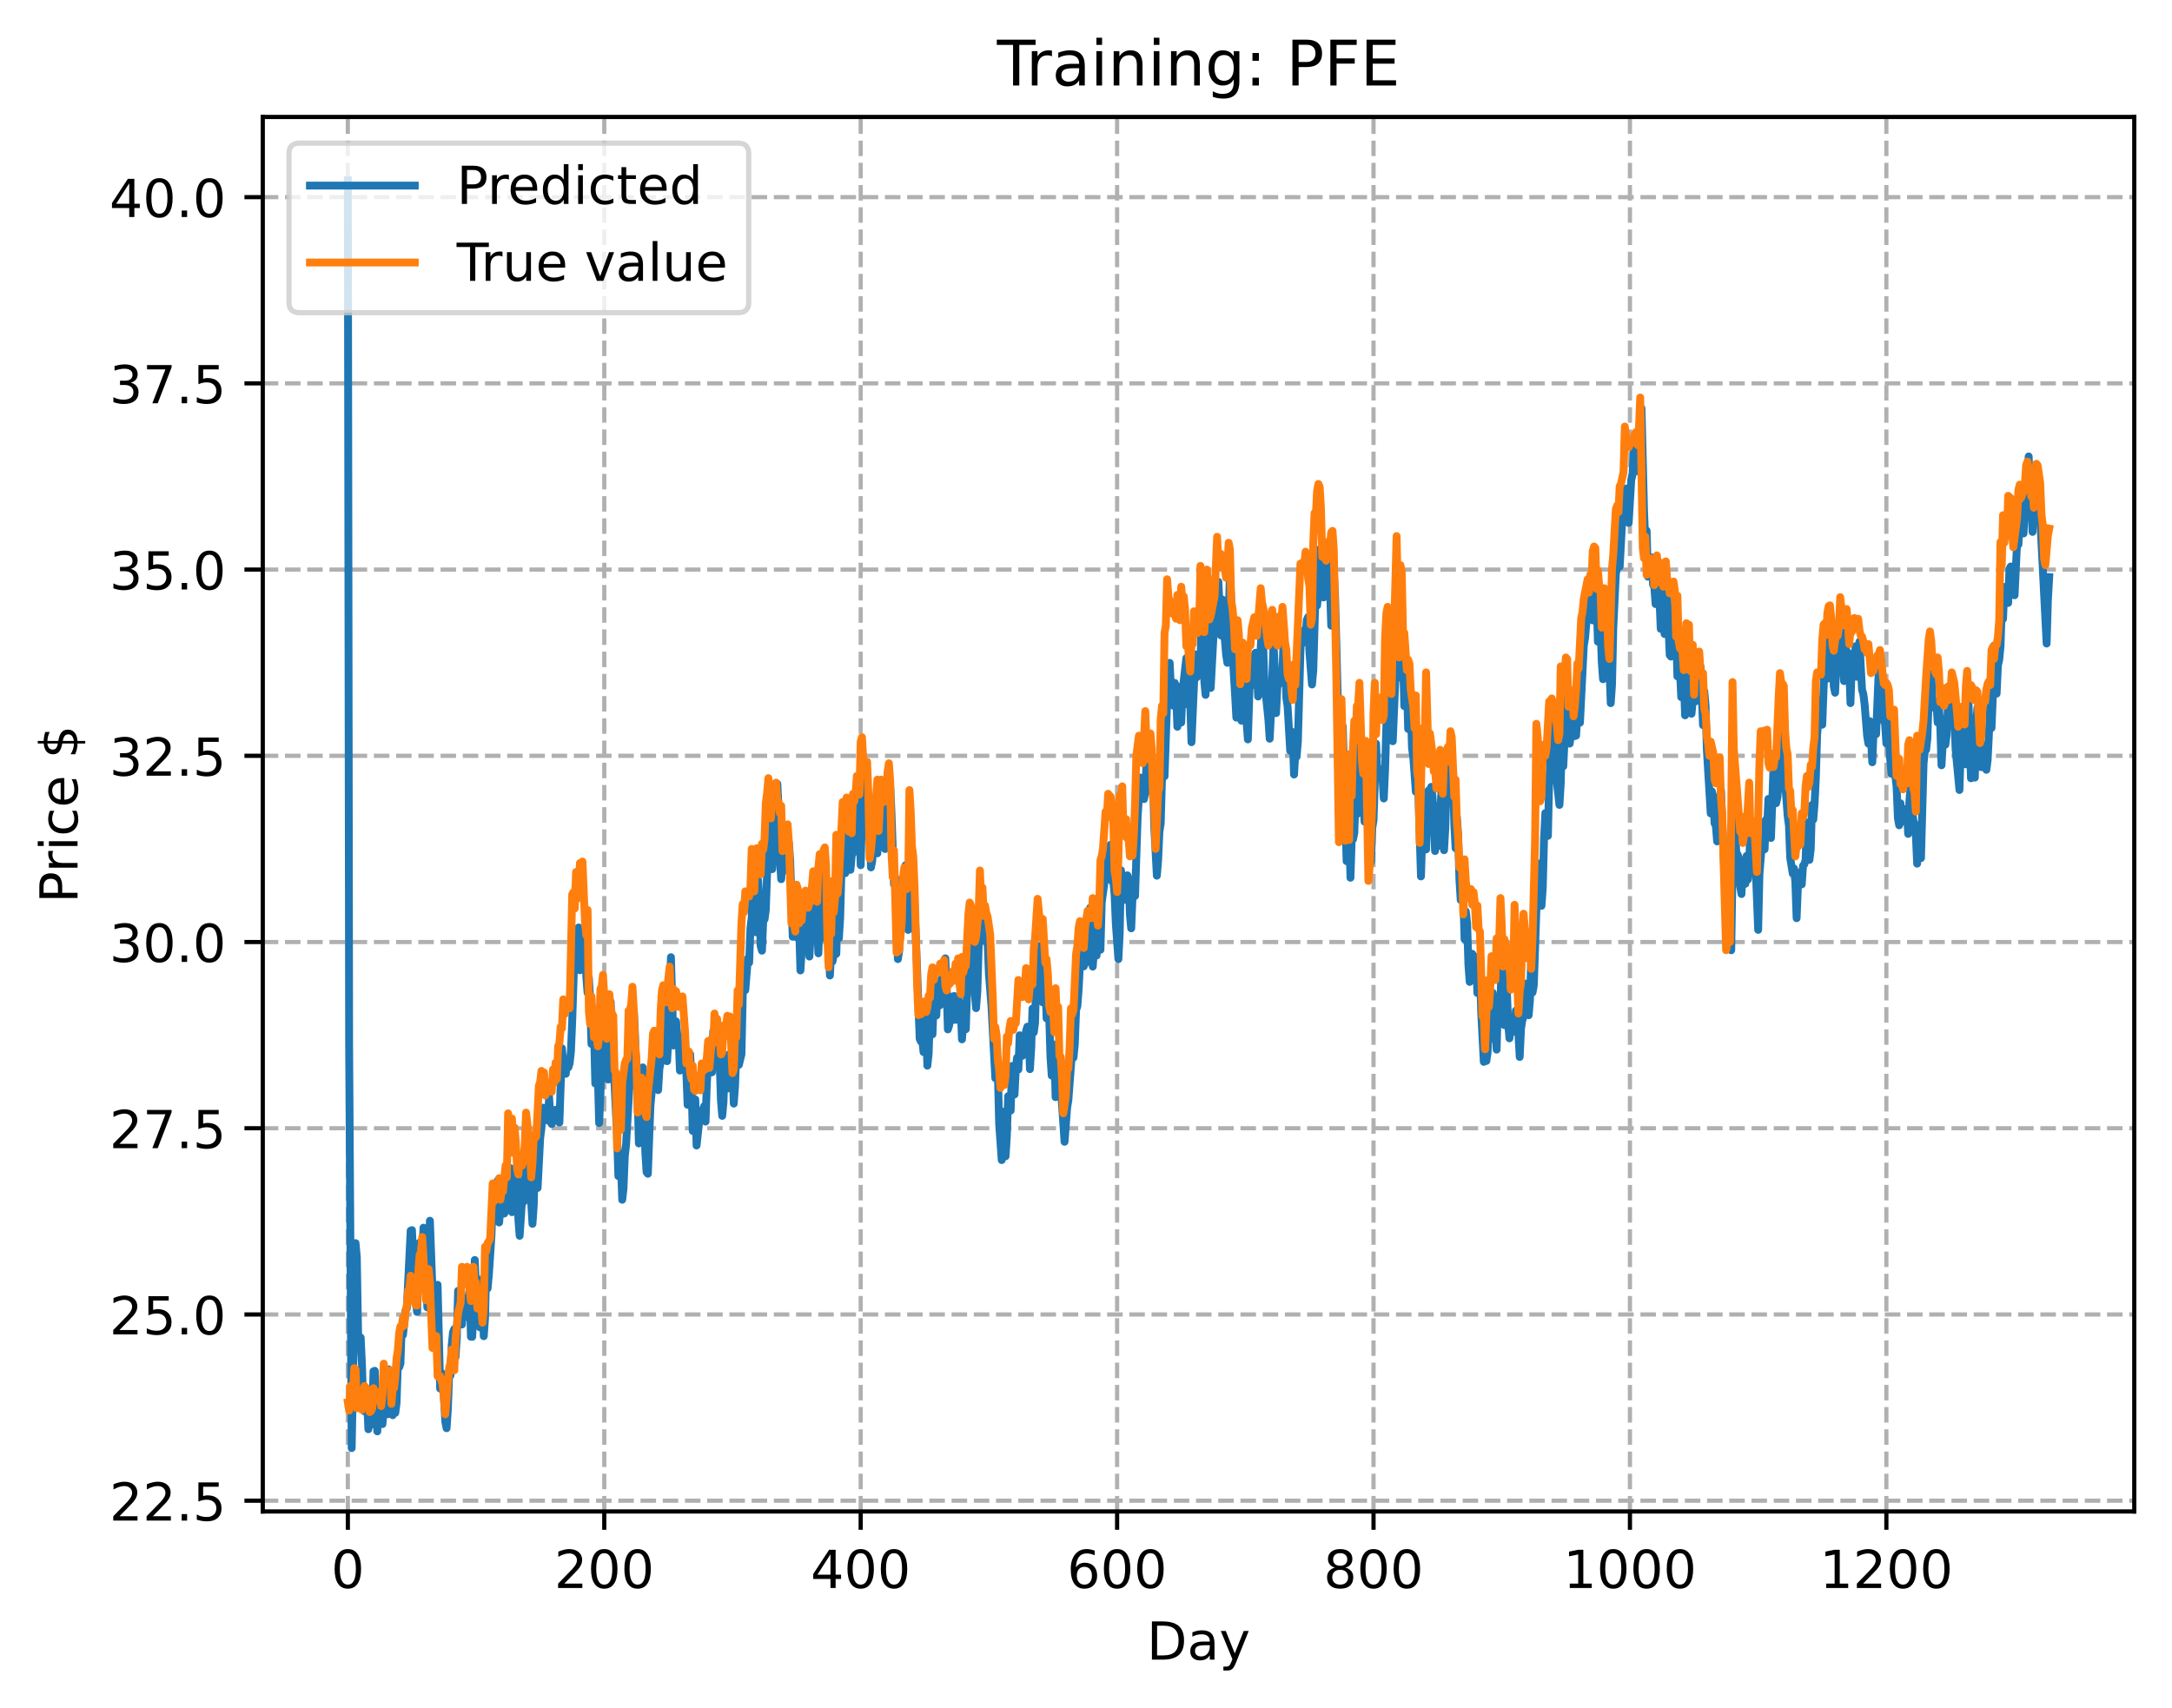 <?xml version="1.0" encoding="utf-8" standalone="no"?>
<!DOCTYPE svg PUBLIC "-//W3C//DTD SVG 1.1//EN"
  "http://www.w3.org/Graphics/SVG/1.1/DTD/svg11.dtd">
<!-- Created with matplotlib (https://matplotlib.org/) -->
<svg height="325.986pt" version="1.1" viewBox="0 0 414.464 325.986" width="414.464pt" xmlns="http://www.w3.org/2000/svg" xmlns:xlink="http://www.w3.org/1999/xlink">
 <defs>
  <style type="text/css">
*{stroke-linecap:butt;stroke-linejoin:round;}
  </style>
 </defs>
 <g id="figure_1">
  <g id="patch_1">
   <path d="M 0 325.986 
L 414.464 325.986 
L 414.464 0 
L 0 0 
z
" style="fill:#ffffff;"/>
  </g>
  <g id="axes_1">
   <g id="patch_2">
    <path d="M 50.144 288.43 
L 407.264 288.43 
L 407.264 22.318 
L 50.144 22.318 
z
" style="fill:#ffffff;"/>
   </g>
   <g id="matplotlib.axis_1">
    <g id="xtick_1">
     <g id="line2d_1">
      <path clip-path="url(#p559d221567)" d="M 66.376 288.43 
L 66.376 22.318 
" style="fill:none;stroke:#b0b0b0;stroke-dasharray:2.96,1.28;stroke-dashoffset:0;stroke-width:0.8;"/>
     </g>
     <g id="line2d_2">
      <defs>
       <path d="M 0 0 
L 0 3.5 
" id="m082ad5ff24" style="stroke:#000000;stroke-width:0.8;"/>
      </defs>
      <g>
       <use style="stroke:#000000;stroke-width:0.8;" x="66.376" xlink:href="#m082ad5ff24" y="288.43"/>
      </g>
     </g>
     <g id="text_1">
      <!-- 0 -->
      <defs>
       <path d="M 31.781 66.406 
Q 24.172 66.406 20.328 58.906 
Q 16.5 51.422 16.5 36.375 
Q 16.5 21.391 20.328 13.891 
Q 24.172 6.391 31.781 6.391 
Q 39.453 6.391 43.281 13.891 
Q 47.125 21.391 47.125 36.375 
Q 47.125 51.422 43.281 58.906 
Q 39.453 66.406 31.781 66.406 
z
M 31.781 74.219 
Q 44.047 74.219 50.516 64.516 
Q 56.984 54.828 56.984 36.375 
Q 56.984 17.969 50.516 8.266 
Q 44.047 -1.422 31.781 -1.422 
Q 19.531 -1.422 13.062 8.266 
Q 6.594 17.969 6.594 36.375 
Q 6.594 54.828 13.062 64.516 
Q 19.531 74.219 31.781 74.219 
z
" id="DejaVuSans-48"/>
      </defs>
      <g transform="translate(63.195 303.029)scale(0.1 -0.1)">
       <use xlink:href="#DejaVuSans-48"/>
      </g>
     </g>
    </g>
    <g id="xtick_2">
     <g id="line2d_3">
      <path clip-path="url(#p559d221567)" d="M 115.307 288.43 
L 115.307 22.318 
" style="fill:none;stroke:#b0b0b0;stroke-dasharray:2.96,1.28;stroke-dashoffset:0;stroke-width:0.8;"/>
     </g>
     <g id="line2d_4">
      <g>
       <use style="stroke:#000000;stroke-width:0.8;" x="115.307" xlink:href="#m082ad5ff24" y="288.43"/>
      </g>
     </g>
     <g id="text_2">
      <!-- 200 -->
      <defs>
       <path d="M 19.188 8.297 
L 53.609 8.297 
L 53.609 0 
L 7.328 0 
L 7.328 8.297 
Q 12.938 14.109 22.625 23.891 
Q 32.328 33.688 34.812 36.531 
Q 39.547 41.844 41.422 45.531 
Q 43.312 49.219 43.312 52.781 
Q 43.312 58.594 39.234 62.25 
Q 35.156 65.922 28.609 65.922 
Q 23.969 65.922 18.812 64.312 
Q 13.672 62.703 7.812 59.422 
L 7.812 69.391 
Q 13.766 71.781 18.938 73 
Q 24.125 74.219 28.422 74.219 
Q 39.75 74.219 46.484 68.547 
Q 53.219 62.891 53.219 53.422 
Q 53.219 48.922 51.531 44.891 
Q 49.859 40.875 45.406 35.406 
Q 44.188 33.984 37.641 27.219 
Q 31.109 20.453 19.188 8.297 
z
" id="DejaVuSans-50"/>
      </defs>
      <g transform="translate(105.763 303.029)scale(0.1 -0.1)">
       <use xlink:href="#DejaVuSans-50"/>
       <use x="63.623" xlink:href="#DejaVuSans-48"/>
       <use x="127.246" xlink:href="#DejaVuSans-48"/>
      </g>
     </g>
    </g>
    <g id="xtick_3">
     <g id="line2d_5">
      <path clip-path="url(#p559d221567)" d="M 164.238 288.43 
L 164.238 22.318 
" style="fill:none;stroke:#b0b0b0;stroke-dasharray:2.96,1.28;stroke-dashoffset:0;stroke-width:0.8;"/>
     </g>
     <g id="line2d_6">
      <g>
       <use style="stroke:#000000;stroke-width:0.8;" x="164.238" xlink:href="#m082ad5ff24" y="288.43"/>
      </g>
     </g>
     <g id="text_3">
      <!-- 400 -->
      <defs>
       <path d="M 37.797 64.312 
L 12.891 25.391 
L 37.797 25.391 
z
M 35.203 72.906 
L 47.609 72.906 
L 47.609 25.391 
L 58.016 25.391 
L 58.016 17.188 
L 47.609 17.188 
L 47.609 0 
L 37.797 0 
L 37.797 17.188 
L 4.891 17.188 
L 4.891 26.703 
z
" id="DejaVuSans-52"/>
      </defs>
      <g transform="translate(154.694 303.029)scale(0.1 -0.1)">
       <use xlink:href="#DejaVuSans-52"/>
       <use x="63.623" xlink:href="#DejaVuSans-48"/>
       <use x="127.246" xlink:href="#DejaVuSans-48"/>
      </g>
     </g>
    </g>
    <g id="xtick_4">
     <g id="line2d_7">
      <path clip-path="url(#p559d221567)" d="M 213.168 288.43 
L 213.168 22.318 
" style="fill:none;stroke:#b0b0b0;stroke-dasharray:2.96,1.28;stroke-dashoffset:0;stroke-width:0.8;"/>
     </g>
     <g id="line2d_8">
      <g>
       <use style="stroke:#000000;stroke-width:0.8;" x="213.168" xlink:href="#m082ad5ff24" y="288.43"/>
      </g>
     </g>
     <g id="text_4">
      <!-- 600 -->
      <defs>
       <path d="M 33.016 40.375 
Q 26.375 40.375 22.484 35.828 
Q 18.609 31.297 18.609 23.391 
Q 18.609 15.531 22.484 10.953 
Q 26.375 6.391 33.016 6.391 
Q 39.656 6.391 43.531 10.953 
Q 47.406 15.531 47.406 23.391 
Q 47.406 31.297 43.531 35.828 
Q 39.656 40.375 33.016 40.375 
z
M 52.594 71.297 
L 52.594 62.312 
Q 48.875 64.062 45.094 64.984 
Q 41.312 65.922 37.594 65.922 
Q 27.828 65.922 22.672 59.328 
Q 17.531 52.734 16.797 39.406 
Q 19.672 43.656 24.016 45.922 
Q 28.375 48.188 33.594 48.188 
Q 44.578 48.188 50.953 41.516 
Q 57.328 34.859 57.328 23.391 
Q 57.328 12.156 50.688 5.359 
Q 44.047 -1.422 33.016 -1.422 
Q 20.359 -1.422 13.672 8.266 
Q 6.984 17.969 6.984 36.375 
Q 6.984 53.656 15.188 63.938 
Q 23.391 74.219 37.203 74.219 
Q 40.922 74.219 44.703 73.484 
Q 48.484 72.75 52.594 71.297 
z
" id="DejaVuSans-54"/>
      </defs>
      <g transform="translate(203.625 303.029)scale(0.1 -0.1)">
       <use xlink:href="#DejaVuSans-54"/>
       <use x="63.623" xlink:href="#DejaVuSans-48"/>
       <use x="127.246" xlink:href="#DejaVuSans-48"/>
      </g>
     </g>
    </g>
    <g id="xtick_5">
     <g id="line2d_9">
      <path clip-path="url(#p559d221567)" d="M 262.099 288.43 
L 262.099 22.318 
" style="fill:none;stroke:#b0b0b0;stroke-dasharray:2.96,1.28;stroke-dashoffset:0;stroke-width:0.8;"/>
     </g>
     <g id="line2d_10">
      <g>
       <use style="stroke:#000000;stroke-width:0.8;" x="262.099" xlink:href="#m082ad5ff24" y="288.43"/>
      </g>
     </g>
     <g id="text_5">
      <!-- 800 -->
      <defs>
       <path d="M 31.781 34.625 
Q 24.75 34.625 20.719 30.859 
Q 16.703 27.094 16.703 20.516 
Q 16.703 13.922 20.719 10.156 
Q 24.75 6.391 31.781 6.391 
Q 38.812 6.391 42.859 10.172 
Q 46.922 13.969 46.922 20.516 
Q 46.922 27.094 42.891 30.859 
Q 38.875 34.625 31.781 34.625 
z
M 21.922 38.812 
Q 15.578 40.375 12.031 44.719 
Q 8.5 49.078 8.5 55.328 
Q 8.5 64.062 14.719 69.141 
Q 20.953 74.219 31.781 74.219 
Q 42.672 74.219 48.875 69.141 
Q 55.078 64.062 55.078 55.328 
Q 55.078 49.078 51.531 44.719 
Q 48 40.375 41.703 38.812 
Q 48.828 37.156 52.797 32.312 
Q 56.781 27.484 56.781 20.516 
Q 56.781 9.906 50.312 4.234 
Q 43.844 -1.422 31.781 -1.422 
Q 19.734 -1.422 13.25 4.234 
Q 6.781 9.906 6.781 20.516 
Q 6.781 27.484 10.781 32.312 
Q 14.797 37.156 21.922 38.812 
z
M 18.312 54.391 
Q 18.312 48.734 21.844 45.562 
Q 25.391 42.391 31.781 42.391 
Q 38.141 42.391 41.719 45.562 
Q 45.312 48.734 45.312 54.391 
Q 45.312 60.062 41.719 63.234 
Q 38.141 66.406 31.781 66.406 
Q 25.391 66.406 21.844 63.234 
Q 18.312 60.062 18.312 54.391 
z
" id="DejaVuSans-56"/>
      </defs>
      <g transform="translate(252.555 303.029)scale(0.1 -0.1)">
       <use xlink:href="#DejaVuSans-56"/>
       <use x="63.623" xlink:href="#DejaVuSans-48"/>
       <use x="127.246" xlink:href="#DejaVuSans-48"/>
      </g>
     </g>
    </g>
    <g id="xtick_6">
     <g id="line2d_11">
      <path clip-path="url(#p559d221567)" d="M 311.029 288.43 
L 311.029 22.318 
" style="fill:none;stroke:#b0b0b0;stroke-dasharray:2.96,1.28;stroke-dashoffset:0;stroke-width:0.8;"/>
     </g>
     <g id="line2d_12">
      <g>
       <use style="stroke:#000000;stroke-width:0.8;" x="311.029" xlink:href="#m082ad5ff24" y="288.43"/>
      </g>
     </g>
     <g id="text_6">
      <!-- 1000 -->
      <defs>
       <path d="M 12.406 8.297 
L 28.516 8.297 
L 28.516 63.922 
L 10.984 60.406 
L 10.984 69.391 
L 28.422 72.906 
L 38.281 72.906 
L 38.281 8.297 
L 54.391 8.297 
L 54.391 0 
L 12.406 0 
z
" id="DejaVuSans-49"/>
      </defs>
      <g transform="translate(298.304 303.029)scale(0.1 -0.1)">
       <use xlink:href="#DejaVuSans-49"/>
       <use x="63.623" xlink:href="#DejaVuSans-48"/>
       <use x="127.246" xlink:href="#DejaVuSans-48"/>
       <use x="190.869" xlink:href="#DejaVuSans-48"/>
      </g>
     </g>
    </g>
    <g id="xtick_7">
     <g id="line2d_13">
      <path clip-path="url(#p559d221567)" d="M 359.96 288.43 
L 359.96 22.318 
" style="fill:none;stroke:#b0b0b0;stroke-dasharray:2.96,1.28;stroke-dashoffset:0;stroke-width:0.8;"/>
     </g>
     <g id="line2d_14">
      <g>
       <use style="stroke:#000000;stroke-width:0.8;" x="359.96" xlink:href="#m082ad5ff24" y="288.43"/>
      </g>
     </g>
     <g id="text_7">
      <!-- 1200 -->
      <g transform="translate(347.235 303.029)scale(0.1 -0.1)">
       <use xlink:href="#DejaVuSans-49"/>
       <use x="63.623" xlink:href="#DejaVuSans-50"/>
       <use x="127.246" xlink:href="#DejaVuSans-48"/>
       <use x="190.869" xlink:href="#DejaVuSans-48"/>
      </g>
     </g>
    </g>
    <g id="text_8">
     <!-- Day -->
     <defs>
      <path d="M 19.672 64.797 
L 19.672 8.109 
L 31.594 8.109 
Q 46.688 8.109 53.688 14.938 
Q 60.688 21.781 60.688 36.531 
Q 60.688 51.172 53.688 57.984 
Q 46.688 64.797 31.594 64.797 
z
M 9.812 72.906 
L 30.078 72.906 
Q 51.266 72.906 61.172 64.094 
Q 71.094 55.281 71.094 36.531 
Q 71.094 17.672 61.125 8.828 
Q 51.172 0 30.078 0 
L 9.812 0 
z
" id="DejaVuSans-68"/>
      <path d="M 34.281 27.484 
Q 23.391 27.484 19.188 25 
Q 14.984 22.516 14.984 16.5 
Q 14.984 11.719 18.141 8.906 
Q 21.297 6.109 26.703 6.109 
Q 34.188 6.109 38.703 11.406 
Q 43.219 16.703 43.219 25.484 
L 43.219 27.484 
z
M 52.203 31.203 
L 52.203 0 
L 43.219 0 
L 43.219 8.297 
Q 40.141 3.328 35.547 0.953 
Q 30.953 -1.422 24.312 -1.422 
Q 15.922 -1.422 10.953 3.297 
Q 6 8.016 6 15.922 
Q 6 25.141 12.172 29.828 
Q 18.359 34.516 30.609 34.516 
L 43.219 34.516 
L 43.219 35.406 
Q 43.219 41.609 39.141 45 
Q 35.062 48.391 27.688 48.391 
Q 23 48.391 18.547 47.266 
Q 14.109 46.141 10.016 43.891 
L 10.016 52.203 
Q 14.938 54.109 19.578 55.047 
Q 24.219 56 28.609 56 
Q 40.484 56 46.344 49.844 
Q 52.203 43.703 52.203 31.203 
z
" id="DejaVuSans-97"/>
      <path d="M 32.172 -5.078 
Q 28.375 -14.844 24.75 -17.812 
Q 21.141 -20.797 15.094 -20.797 
L 7.906 -20.797 
L 7.906 -13.281 
L 13.188 -13.281 
Q 16.891 -13.281 18.938 -11.516 
Q 21 -9.766 23.484 -3.219 
L 25.094 0.875 
L 2.984 54.688 
L 12.5 54.688 
L 29.594 11.922 
L 46.688 54.688 
L 56.203 54.688 
z
" id="DejaVuSans-121"/>
     </defs>
     <g transform="translate(218.83 316.707)scale(0.1 -0.1)">
      <use xlink:href="#DejaVuSans-68"/>
      <use x="77.002" xlink:href="#DejaVuSans-97"/>
      <use x="138.281" xlink:href="#DejaVuSans-121"/>
     </g>
    </g>
   </g>
   <g id="matplotlib.axis_2">
    <g id="ytick_1">
     <g id="line2d_15">
      <path clip-path="url(#p559d221567)" d="M 50.144 286.374 
L 407.264 286.374 
" style="fill:none;stroke:#b0b0b0;stroke-dasharray:2.96,1.28;stroke-dashoffset:0;stroke-width:0.8;"/>
     </g>
     <g id="line2d_16">
      <defs>
       <path d="M 0 0 
L -3.5 0 
" id="mcfbb0dab11" style="stroke:#000000;stroke-width:0.8;"/>
      </defs>
      <g>
       <use style="stroke:#000000;stroke-width:0.8;" x="50.144" xlink:href="#mcfbb0dab11" y="286.374"/>
      </g>
     </g>
     <g id="text_9">
      <!-- 22.5 -->
      <defs>
       <path d="M 10.688 12.406 
L 21 12.406 
L 21 0 
L 10.688 0 
z
" id="DejaVuSans-46"/>
       <path d="M 10.797 72.906 
L 49.516 72.906 
L 49.516 64.594 
L 19.828 64.594 
L 19.828 46.734 
Q 21.969 47.469 24.109 47.828 
Q 26.266 48.188 28.422 48.188 
Q 40.625 48.188 47.75 41.5 
Q 54.891 34.812 54.891 23.391 
Q 54.891 11.625 47.562 5.094 
Q 40.234 -1.422 26.906 -1.422 
Q 22.312 -1.422 17.547 -0.641 
Q 12.797 0.141 7.719 1.703 
L 7.719 11.625 
Q 12.109 9.234 16.797 8.062 
Q 21.484 6.891 26.703 6.891 
Q 35.156 6.891 40.078 11.328 
Q 45.016 15.766 45.016 23.391 
Q 45.016 31 40.078 35.438 
Q 35.156 39.891 26.703 39.891 
Q 22.75 39.891 18.812 39.016 
Q 14.891 38.141 10.797 36.281 
z
" id="DejaVuSans-53"/>
      </defs>
      <g transform="translate(20.878 290.173)scale(0.1 -0.1)">
       <use xlink:href="#DejaVuSans-50"/>
       <use x="63.623" xlink:href="#DejaVuSans-50"/>
       <use x="127.246" xlink:href="#DejaVuSans-46"/>
       <use x="159.033" xlink:href="#DejaVuSans-53"/>
      </g>
     </g>
    </g>
    <g id="ytick_2">
     <g id="line2d_17">
      <path clip-path="url(#p559d221567)" d="M 50.144 250.837 
L 407.264 250.837 
" style="fill:none;stroke:#b0b0b0;stroke-dasharray:2.96,1.28;stroke-dashoffset:0;stroke-width:0.8;"/>
     </g>
     <g id="line2d_18">
      <g>
       <use style="stroke:#000000;stroke-width:0.8;" x="50.144" xlink:href="#mcfbb0dab11" y="250.837"/>
      </g>
     </g>
     <g id="text_10">
      <!-- 25.0 -->
      <g transform="translate(20.878 254.636)scale(0.1 -0.1)">
       <use xlink:href="#DejaVuSans-50"/>
       <use x="63.623" xlink:href="#DejaVuSans-53"/>
       <use x="127.246" xlink:href="#DejaVuSans-46"/>
       <use x="159.033" xlink:href="#DejaVuSans-48"/>
      </g>
     </g>
    </g>
    <g id="ytick_3">
     <g id="line2d_19">
      <path clip-path="url(#p559d221567)" d="M 50.144 215.301 
L 407.264 215.301 
" style="fill:none;stroke:#b0b0b0;stroke-dasharray:2.96,1.28;stroke-dashoffset:0;stroke-width:0.8;"/>
     </g>
     <g id="line2d_20">
      <g>
       <use style="stroke:#000000;stroke-width:0.8;" x="50.144" xlink:href="#mcfbb0dab11" y="215.301"/>
      </g>
     </g>
     <g id="text_11">
      <!-- 27.5 -->
      <defs>
       <path d="M 8.203 72.906 
L 55.078 72.906 
L 55.078 68.703 
L 28.609 0 
L 18.312 0 
L 43.219 64.594 
L 8.203 64.594 
z
" id="DejaVuSans-55"/>
      </defs>
      <g transform="translate(20.878 219.1)scale(0.1 -0.1)">
       <use xlink:href="#DejaVuSans-50"/>
       <use x="63.623" xlink:href="#DejaVuSans-55"/>
       <use x="127.246" xlink:href="#DejaVuSans-46"/>
       <use x="159.033" xlink:href="#DejaVuSans-53"/>
      </g>
     </g>
    </g>
    <g id="ytick_4">
     <g id="line2d_21">
      <path clip-path="url(#p559d221567)" d="M 50.144 179.764 
L 407.264 179.764 
" style="fill:none;stroke:#b0b0b0;stroke-dasharray:2.96,1.28;stroke-dashoffset:0;stroke-width:0.8;"/>
     </g>
     <g id="line2d_22">
      <g>
       <use style="stroke:#000000;stroke-width:0.8;" x="50.144" xlink:href="#mcfbb0dab11" y="179.764"/>
      </g>
     </g>
     <g id="text_12">
      <!-- 30.0 -->
      <defs>
       <path d="M 40.578 39.312 
Q 47.656 37.797 51.625 33 
Q 55.609 28.219 55.609 21.188 
Q 55.609 10.406 48.188 4.484 
Q 40.766 -1.422 27.094 -1.422 
Q 22.516 -1.422 17.656 -0.516 
Q 12.797 0.391 7.625 2.203 
L 7.625 11.719 
Q 11.719 9.328 16.594 8.109 
Q 21.484 6.891 26.812 6.891 
Q 36.078 6.891 40.938 10.547 
Q 45.797 14.203 45.797 21.188 
Q 45.797 27.641 41.281 31.266 
Q 36.766 34.906 28.719 34.906 
L 20.219 34.906 
L 20.219 43.016 
L 29.109 43.016 
Q 36.375 43.016 40.234 45.922 
Q 44.094 48.828 44.094 54.297 
Q 44.094 59.906 40.109 62.906 
Q 36.141 65.922 28.719 65.922 
Q 24.656 65.922 20.016 65.031 
Q 15.375 64.156 9.812 62.312 
L 9.812 71.094 
Q 15.438 72.656 20.344 73.438 
Q 25.25 74.219 29.594 74.219 
Q 40.828 74.219 47.359 69.109 
Q 53.906 64.016 53.906 55.328 
Q 53.906 49.266 50.438 45.094 
Q 46.969 40.922 40.578 39.312 
z
" id="DejaVuSans-51"/>
      </defs>
      <g transform="translate(20.878 183.564)scale(0.1 -0.1)">
       <use xlink:href="#DejaVuSans-51"/>
       <use x="63.623" xlink:href="#DejaVuSans-48"/>
       <use x="127.246" xlink:href="#DejaVuSans-46"/>
       <use x="159.033" xlink:href="#DejaVuSans-48"/>
      </g>
     </g>
    </g>
    <g id="ytick_5">
     <g id="line2d_23">
      <path clip-path="url(#p559d221567)" d="M 50.144 144.228 
L 407.264 144.228 
" style="fill:none;stroke:#b0b0b0;stroke-dasharray:2.96,1.28;stroke-dashoffset:0;stroke-width:0.8;"/>
     </g>
     <g id="line2d_24">
      <g>
       <use style="stroke:#000000;stroke-width:0.8;" x="50.144" xlink:href="#mcfbb0dab11" y="144.228"/>
      </g>
     </g>
     <g id="text_13">
      <!-- 32.5 -->
      <g transform="translate(20.878 148.027)scale(0.1 -0.1)">
       <use xlink:href="#DejaVuSans-51"/>
       <use x="63.623" xlink:href="#DejaVuSans-50"/>
       <use x="127.246" xlink:href="#DejaVuSans-46"/>
       <use x="159.033" xlink:href="#DejaVuSans-53"/>
      </g>
     </g>
    </g>
    <g id="ytick_6">
     <g id="line2d_25">
      <path clip-path="url(#p559d221567)" d="M 50.144 108.692 
L 407.264 108.692 
" style="fill:none;stroke:#b0b0b0;stroke-dasharray:2.96,1.28;stroke-dashoffset:0;stroke-width:0.8;"/>
     </g>
     <g id="line2d_26">
      <g>
       <use style="stroke:#000000;stroke-width:0.8;" x="50.144" xlink:href="#mcfbb0dab11" y="108.692"/>
      </g>
     </g>
     <g id="text_14">
      <!-- 35.0 -->
      <g transform="translate(20.878 112.491)scale(0.1 -0.1)">
       <use xlink:href="#DejaVuSans-51"/>
       <use x="63.623" xlink:href="#DejaVuSans-53"/>
       <use x="127.246" xlink:href="#DejaVuSans-46"/>
       <use x="159.033" xlink:href="#DejaVuSans-48"/>
      </g>
     </g>
    </g>
    <g id="ytick_7">
     <g id="line2d_27">
      <path clip-path="url(#p559d221567)" d="M 50.144 73.155 
L 407.264 73.155 
" style="fill:none;stroke:#b0b0b0;stroke-dasharray:2.96,1.28;stroke-dashoffset:0;stroke-width:0.8;"/>
     </g>
     <g id="line2d_28">
      <g>
       <use style="stroke:#000000;stroke-width:0.8;" x="50.144" xlink:href="#mcfbb0dab11" y="73.155"/>
      </g>
     </g>
     <g id="text_15">
      <!-- 37.5 -->
      <g transform="translate(20.878 76.954)scale(0.1 -0.1)">
       <use xlink:href="#DejaVuSans-51"/>
       <use x="63.623" xlink:href="#DejaVuSans-55"/>
       <use x="127.246" xlink:href="#DejaVuSans-46"/>
       <use x="159.033" xlink:href="#DejaVuSans-53"/>
      </g>
     </g>
    </g>
    <g id="ytick_8">
     <g id="line2d_29">
      <path clip-path="url(#p559d221567)" d="M 50.144 37.619 
L 407.264 37.619 
" style="fill:none;stroke:#b0b0b0;stroke-dasharray:2.96,1.28;stroke-dashoffset:0;stroke-width:0.8;"/>
     </g>
     <g id="line2d_30">
      <g>
       <use style="stroke:#000000;stroke-width:0.8;" x="50.144" xlink:href="#mcfbb0dab11" y="37.619"/>
      </g>
     </g>
     <g id="text_16">
      <!-- 40.0 -->
      <g transform="translate(20.878 41.418)scale(0.1 -0.1)">
       <use xlink:href="#DejaVuSans-52"/>
       <use x="63.623" xlink:href="#DejaVuSans-48"/>
       <use x="127.246" xlink:href="#DejaVuSans-46"/>
       <use x="159.033" xlink:href="#DejaVuSans-48"/>
      </g>
     </g>
    </g>
    <g id="text_17">
     <!-- Price $ -->
     <defs>
      <path d="M 19.672 64.797 
L 19.672 37.406 
L 32.078 37.406 
Q 38.969 37.406 42.719 40.969 
Q 46.484 44.531 46.484 51.125 
Q 46.484 57.672 42.719 61.234 
Q 38.969 64.797 32.078 64.797 
z
M 9.812 72.906 
L 32.078 72.906 
Q 44.344 72.906 50.609 67.359 
Q 56.891 61.812 56.891 51.125 
Q 56.891 40.328 50.609 34.812 
Q 44.344 29.297 32.078 29.297 
L 19.672 29.297 
L 19.672 0 
L 9.812 0 
z
" id="DejaVuSans-80"/>
      <path d="M 41.109 46.297 
Q 39.594 47.172 37.812 47.578 
Q 36.031 48 33.891 48 
Q 26.266 48 22.188 43.047 
Q 18.109 38.094 18.109 28.812 
L 18.109 0 
L 9.078 0 
L 9.078 54.688 
L 18.109 54.688 
L 18.109 46.188 
Q 20.953 51.172 25.484 53.578 
Q 30.031 56 36.531 56 
Q 37.453 56 38.578 55.875 
Q 39.703 55.766 41.062 55.516 
z
" id="DejaVuSans-114"/>
      <path d="M 9.422 54.688 
L 18.406 54.688 
L 18.406 0 
L 9.422 0 
z
M 9.422 75.984 
L 18.406 75.984 
L 18.406 64.594 
L 9.422 64.594 
z
" id="DejaVuSans-105"/>
      <path d="M 48.781 52.594 
L 48.781 44.188 
Q 44.969 46.297 41.141 47.344 
Q 37.312 48.391 33.406 48.391 
Q 24.656 48.391 19.812 42.844 
Q 14.984 37.312 14.984 27.297 
Q 14.984 17.281 19.812 11.734 
Q 24.656 6.203 33.406 6.203 
Q 37.312 6.203 41.141 7.25 
Q 44.969 8.297 48.781 10.406 
L 48.781 2.094 
Q 45.016 0.344 40.984 -0.531 
Q 36.969 -1.422 32.422 -1.422 
Q 20.062 -1.422 12.781 6.344 
Q 5.516 14.109 5.516 27.297 
Q 5.516 40.672 12.859 48.328 
Q 20.219 56 33.016 56 
Q 37.156 56 41.109 55.141 
Q 45.062 54.297 48.781 52.594 
z
" id="DejaVuSans-99"/>
      <path d="M 56.203 29.594 
L 56.203 25.203 
L 14.891 25.203 
Q 15.484 15.922 20.484 11.062 
Q 25.484 6.203 34.422 6.203 
Q 39.594 6.203 44.453 7.469 
Q 49.312 8.734 54.109 11.281 
L 54.109 2.781 
Q 49.266 0.734 44.188 -0.344 
Q 39.109 -1.422 33.891 -1.422 
Q 20.797 -1.422 13.156 6.188 
Q 5.516 13.812 5.516 26.812 
Q 5.516 40.234 12.766 48.109 
Q 20.016 56 32.328 56 
Q 43.359 56 49.781 48.891 
Q 56.203 41.797 56.203 29.594 
z
M 47.219 32.234 
Q 47.125 39.594 43.094 43.984 
Q 39.062 48.391 32.422 48.391 
Q 24.906 48.391 20.391 44.141 
Q 15.875 39.891 15.188 32.172 
z
" id="DejaVuSans-101"/>
      <path id="DejaVuSans-32"/>
      <path d="M 33.797 -14.703 
L 28.906 -14.703 
L 28.859 0 
Q 23.734 0.094 18.609 1.188 
Q 13.484 2.297 8.297 4.5 
L 8.297 13.281 
Q 13.281 10.156 18.375 8.562 
Q 23.484 6.984 28.906 6.938 
L 28.906 29.203 
Q 18.109 30.953 13.203 35.156 
Q 8.297 39.359 8.297 46.688 
Q 8.297 54.641 13.625 59.219 
Q 18.953 63.812 28.906 64.5 
L 28.906 75.984 
L 33.797 75.984 
L 33.797 64.656 
Q 38.328 64.453 42.578 63.688 
Q 46.828 62.938 50.875 61.625 
L 50.875 53.078 
Q 46.828 55.125 42.547 56.25 
Q 38.281 57.375 33.797 57.562 
L 33.797 36.719 
Q 44.875 35.016 50.094 30.609 
Q 55.328 26.219 55.328 18.609 
Q 55.328 10.359 49.781 5.594 
Q 44.234 0.828 33.797 0.094 
z
M 28.906 37.594 
L 28.906 57.625 
Q 23.25 56.984 20.266 54.391 
Q 17.281 51.812 17.281 47.516 
Q 17.281 43.312 20.031 40.969 
Q 22.797 38.625 28.906 37.594 
z
M 33.797 28.219 
L 33.797 7.078 
Q 39.984 7.906 43.141 10.594 
Q 46.297 13.281 46.297 17.672 
Q 46.297 21.969 43.281 24.5 
Q 40.281 27.047 33.797 28.219 
z
" id="DejaVuSans-36"/>
     </defs>
     <g transform="translate(14.798 172.342)rotate(-90)scale(0.1 -0.1)">
      <use xlink:href="#DejaVuSans-80"/>
      <use x="58.553" xlink:href="#DejaVuSans-114"/>
      <use x="99.666" xlink:href="#DejaVuSans-105"/>
      <use x="127.449" xlink:href="#DejaVuSans-99"/>
      <use x="182.43" xlink:href="#DejaVuSans-101"/>
      <use x="243.953" xlink:href="#DejaVuSans-32"/>
      <use x="275.74" xlink:href="#DejaVuSans-36"/>
     </g>
    </g>
   </g>
   <g id="line2d_31">
    <path clip-path="url(#p559d221567)" d="M 66.376 34.414 
L 66.621 199.269 
L 67.11 276.334 
L 67.844 237.223 
L 68.089 239.919 
L 68.334 254.507 
L 68.578 255.898 
L 68.823 255.242 
L 69.068 260.328 
L 69.312 268.298 
L 69.557 269.327 
L 69.802 265.089 
L 70.046 266.994 
L 70.291 272.741 
L 70.536 266.304 
L 70.78 271.921 
L 71.025 270.308 
L 71.27 261.687 
L 71.514 261.587 
L 72.003 273.145 
L 72.248 265.629 
L 72.493 267.393 
L 72.737 266.934 
L 72.982 271.757 
L 73.471 265.619 
L 73.716 264.999 
L 73.961 269.886 
L 74.205 261.328 
L 74.45 265.281 
L 74.695 266.328 
L 74.939 270.059 
L 75.184 268.669 
L 75.429 269.612 
L 75.673 267.703 
L 75.918 260.17 
L 76.163 260.911 
L 76.407 260.228 
L 76.652 253.308 
L 76.897 254.739 
L 77.386 250.056 
L 77.631 249.661 
L 78.364 234.849 
L 78.609 234.744 
L 79.098 245.644 
L 79.588 250.36 
L 80.077 237.122 
L 80.322 237.179 
L 80.566 239.603 
L 80.811 234.28 
L 81.056 238.159 
L 81.545 249.489 
L 81.79 243.045 
L 82.034 232.951 
L 82.768 252.704 
L 83.013 247.746 
L 83.258 245.383 
L 83.502 245.178 
L 83.991 264.983 
L 84.236 261.95 
L 84.481 262.252 
L 84.97 271.266 
L 85.215 272.547 
L 85.459 268.957 
L 85.704 262.357 
L 85.949 262.488 
L 86.193 256.763 
L 86.438 254.23 
L 86.683 253.621 
L 86.927 258.984 
L 87.172 255.164 
L 87.417 246.331 
L 88.151 252.749 
L 88.395 248.582 
L 88.64 248.446 
L 88.885 251.31 
L 89.129 250.936 
L 89.374 247.636 
L 89.619 246.09 
L 89.863 255.089 
L 90.108 255.107 
L 90.352 249.38 
L 90.597 240.443 
L 91.086 251.409 
L 91.331 249.108 
L 91.576 253.297 
L 91.82 244.169 
L 92.065 245.955 
L 92.31 254.987 
L 92.554 251.573 
L 92.799 241.361 
L 93.044 245.878 
L 93.288 243.195 
L 93.778 235.841 
L 94.022 229 
L 94.267 226.802 
L 94.512 228.98 
L 94.756 228.726 
L 95.001 225.241 
L 95.246 233.28 
L 95.49 230.306 
L 95.979 231.579 
L 96.224 231.578 
L 96.469 230.259 
L 96.713 226.31 
L 96.958 230.244 
L 97.447 222.936 
L 97.692 231.319 
L 97.937 224.326 
L 98.181 224.789 
L 98.426 226.039 
L 98.671 224.968 
L 98.915 232.678 
L 99.16 235.827 
L 99.649 228.453 
L 99.894 229.375 
L 100.628 217.931 
L 100.873 221.622 
L 101.117 228.155 
L 101.362 229.436 
L 101.607 233.539 
L 101.851 229.975 
L 102.096 219.12 
L 102.585 226.698 
L 103.074 217.195 
L 103.319 215.232 
L 103.564 211.374 
L 103.808 212.449 
L 104.053 211.507 
L 104.298 211.322 
L 104.542 213.837 
L 104.787 209.392 
L 105.032 213.997 
L 105.276 214.503 
L 105.521 213.892 
L 106.01 211.782 
L 106.255 213.572 
L 106.5 212.942 
L 106.744 214.224 
L 107.234 200.031 
L 107.478 203.412 
L 107.723 202.46 
L 107.967 204.911 
L 108.212 202.323 
L 108.457 203.685 
L 108.701 202.897 
L 108.946 200.635 
L 109.191 194.785 
L 109.68 179.758 
L 109.925 182.583 
L 110.169 178.551 
L 110.414 176.987 
L 110.659 185.151 
L 110.903 179.145 
L 111.148 179.639 
L 111.393 177.921 
L 111.637 178.14 
L 111.882 186.477 
L 112.127 189.476 
L 112.371 186.613 
L 112.616 190.879 
L 112.861 199.226 
L 113.105 196.452 
L 113.35 196.679 
L 113.595 206.765 
L 113.839 205.058 
L 114.084 205.118 
L 114.328 214.314 
L 114.573 208.977 
L 114.818 199.606 
L 115.307 192.397 
L 115.552 196.153 
L 116.041 205.999 
L 116.286 202.332 
L 116.53 191.208 
L 117.02 205.841 
L 117.264 206.703 
L 117.754 216.798 
L 117.998 224.433 
L 118.243 220.065 
L 118.488 222.295 
L 118.732 228.949 
L 118.977 226.864 
L 119.222 220.63 
L 119.466 218.483 
L 119.955 209.94 
L 120.689 195.326 
L 120.934 192.656 
L 121.179 197.664 
L 121.423 205.892 
L 121.668 208.881 
L 121.913 218.2 
L 122.157 214.751 
L 122.647 203.69 
L 122.891 208.999 
L 123.136 219.867 
L 123.381 223.672 
L 123.625 223.988 
L 124.115 211.01 
L 124.604 205.781 
L 124.849 201.82 
L 125.093 199.878 
L 125.338 202.605 
L 125.583 208.021 
L 125.827 203.898 
L 126.316 201.601 
L 126.561 195.683 
L 126.806 192.713 
L 127.05 194.741 
L 127.295 202.503 
L 127.54 198.24 
L 128.029 182.66 
L 128.518 199.511 
L 128.763 195.204 
L 129.008 194.9 
L 129.252 197.583 
L 129.497 197.766 
L 129.742 204.293 
L 129.986 200.455 
L 130.231 198.617 
L 130.476 199.006 
L 130.72 198.524 
L 131.21 210.827 
L 131.454 208.733 
L 131.699 201.189 
L 131.943 206.472 
L 132.188 215.808 
L 132.433 209.917 
L 132.677 209.805 
L 132.922 218.595 
L 133.411 214.109 
L 133.656 212.97 
L 133.901 212.982 
L 134.145 211.711 
L 134.39 211.054 
L 134.635 214.029 
L 134.879 206.684 
L 135.369 199.408 
L 135.613 203.405 
L 135.858 204.625 
L 136.103 196.762 
L 136.347 200.488 
L 136.592 202.071 
L 136.837 201.109 
L 137.081 200.665 
L 137.326 202.726 
L 137.571 209.972 
L 137.815 212.941 
L 138.06 210.289 
L 138.304 202.351 
L 138.549 205.958 
L 138.794 207.735 
L 139.038 201.245 
L 139.283 203.92 
L 139.528 203.952 
L 139.772 202.598 
L 140.017 210.602 
L 140.262 207.23 
L 140.506 201.023 
L 140.751 202.975 
L 140.996 203.203 
L 141.485 201.192 
L 141.73 189.95 
L 141.974 185.383 
L 142.219 188.938 
L 142.708 182.92 
L 142.953 183.7 
L 143.198 177.107 
L 143.442 175.137 
L 143.687 167.44 
L 143.931 170.068 
L 144.176 177.89 
L 144.421 175.262 
L 144.665 167.983 
L 144.91 172.687 
L 145.155 180.54 
L 145.399 181.418 
L 145.644 175.479 
L 145.889 175.436 
L 146.133 173.64 
L 146.623 159.62 
L 146.867 156.573 
L 147.112 159.101 
L 147.357 165.861 
L 148.335 149.585 
L 148.58 154.716 
L 148.825 163.848 
L 149.069 167.772 
L 149.314 163.573 
L 149.559 163.912 
L 149.803 164.664 
L 150.048 164.963 
L 150.292 166.148 
L 150.537 160.815 
L 150.782 164.25 
L 151.271 178.766 
L 151.516 177.555 
L 151.76 171.479 
L 152.005 178.863 
L 152.25 177.723 
L 152.494 177.12 
L 152.739 185.186 
L 152.984 181.325 
L 153.228 180.282 
L 153.473 180.743 
L 153.718 174.372 
L 153.962 172.345 
L 154.207 175.623 
L 154.452 182.535 
L 155.186 168.951 
L 155.43 167.828 
L 155.675 171.284 
L 156.164 181.93 
L 156.653 166.912 
L 157.143 178.939 
L 157.632 167.699 
L 157.877 172.68 
L 158.366 186.155 
L 158.611 181.069 
L 158.855 183.483 
L 159.1 182.129 
L 159.345 182.01 
L 159.589 182.018 
L 159.834 173.147 
L 160.079 179.046 
L 160.323 175.137 
L 160.568 165.928 
L 160.813 166.77 
L 161.057 164.129 
L 161.302 166.619 
L 161.546 162.44 
L 161.791 155.266 
L 162.036 158.203 
L 162.28 165.989 
L 162.525 163.261 
L 162.77 162.559 
L 163.014 160.685 
L 163.259 162.494 
L 163.504 161.418 
L 163.748 153.089 
L 163.993 157.298 
L 164.238 165.113 
L 164.727 145.993 
L 165.216 158.784 
L 165.461 159.376 
L 165.706 154.379 
L 165.95 156.286 
L 166.195 165.53 
L 166.44 164.302 
L 166.929 156.236 
L 167.174 161.482 
L 167.418 162.842 
L 167.663 153.735 
L 167.907 161.168 
L 168.152 161.17 
L 168.397 153.073 
L 168.641 156.661 
L 168.886 162.018 
L 169.131 154.249 
L 169.375 156.422 
L 169.62 156.443 
L 169.865 149.889 
L 170.109 155.032 
L 170.599 168.762 
L 170.843 167.507 
L 171.088 172.448 
L 171.333 183.023 
L 171.577 181.521 
L 171.822 177.004 
L 172.067 176.167 
L 172.311 174.344 
L 172.556 168.224 
L 172.801 165.111 
L 173.045 169.214 
L 173.29 177.449 
L 173.534 173.92 
L 173.779 160.338 
L 174.024 163.377 
L 174.268 169.292 
L 174.513 172.198 
L 175.492 198.23 
L 175.736 198.757 
L 175.981 198.122 
L 176.226 200.761 
L 176.47 193.2 
L 176.715 195.656 
L 176.96 203.355 
L 177.204 201.067 
L 177.449 193.867 
L 177.694 196.766 
L 177.938 197.379 
L 178.183 190.768 
L 178.428 193.602 
L 178.672 193.78 
L 178.917 187.821 
L 179.162 191.936 
L 179.406 191.795 
L 179.651 186.822 
L 179.895 190.864 
L 180.14 191.136 
L 180.385 182.878 
L 180.629 188.042 
L 180.874 196.434 
L 181.119 195.663 
L 181.363 193.457 
L 181.608 194.74 
L 181.853 190.133 
L 182.097 190.072 
L 182.342 194.618 
L 182.831 190.167 
L 183.076 191.703 
L 183.321 192.26 
L 183.565 198.341 
L 183.81 195.191 
L 184.299 196.41 
L 184.544 188.763 
L 185.278 178.573 
L 185.522 182.006 
L 185.767 187.751 
L 186.012 189.573 
L 186.256 192.38 
L 186.501 189.145 
L 186.746 180.775 
L 187.235 175.297 
L 187.48 177.956 
L 187.724 175.112 
L 187.969 176.814 
L 188.214 179.812 
L 188.458 179.672 
L 188.703 185.842 
L 189.192 191.95 
L 189.926 205.751 
L 190.171 203.625 
L 190.416 204.77 
L 190.66 214.508 
L 191.15 221.374 
L 191.394 214.645 
L 191.639 212.113 
L 191.883 220.659 
L 192.128 216.809 
L 192.373 209.184 
L 192.862 211.931 
L 193.107 203.419 
L 193.351 204.104 
L 193.596 208.852 
L 193.841 203.761 
L 194.085 201.83 
L 194.33 204.095 
L 194.575 197.559 
L 195.064 201.494 
L 195.798 196.754 
L 196.043 195.924 
L 196.287 196.454 
L 196.532 204.026 
L 196.777 199.982 
L 197.021 192.465 
L 197.266 197.012 
L 197.51 195.171 
L 197.755 185.877 
L 198 182.357 
L 198.244 180.511 
L 198.489 183.457 
L 198.978 191.281 
L 199.223 187.985 
L 199.468 187.372 
L 199.712 194.333 
L 199.957 193.725 
L 200.202 193.588 
L 200.446 201.588 
L 200.691 205.251 
L 200.936 200.633 
L 201.18 199.329 
L 201.425 209.366 
L 201.67 201.442 
L 201.914 199.805 
L 203.138 217.883 
L 203.627 211.433 
L 203.871 209.902 
L 204.605 200.104 
L 204.85 201.818 
L 205.095 199.256 
L 205.339 192.739 
L 205.584 191.994 
L 205.829 188.811 
L 206.073 184.038 
L 206.318 181.606 
L 206.563 184.428 
L 206.807 184.407 
L 207.052 183.546 
L 207.297 183.677 
L 207.541 177.129 
L 208.031 173.222 
L 208.52 184.457 
L 208.765 180.88 
L 209.009 181.235 
L 209.254 182.341 
L 209.498 174.979 
L 209.743 179.295 
L 209.988 181.246 
L 210.232 172.185 
L 210.722 168.639 
L 211.211 163.598 
L 211.456 165.865 
L 211.7 161.511 
L 211.945 161.18 
L 212.19 168.156 
L 212.434 168.094 
L 212.679 170.577 
L 212.924 176.3 
L 213.413 183.023 
L 213.658 178.229 
L 213.902 166.061 
L 214.147 168.225 
L 214.392 168.979 
L 214.636 167.772 
L 214.881 171.735 
L 215.126 167.037 
L 215.37 167.86 
L 215.615 174.57 
L 215.859 177.157 
L 216.104 171.218 
L 216.349 171.026 
L 216.593 170.982 
L 217.083 155.93 
L 217.572 148.367 
L 218.061 151.202 
L 218.306 152.485 
L 218.551 150.975 
L 218.795 145.225 
L 219.04 151.018 
L 219.285 149.979 
L 219.529 150.528 
L 219.774 148.742 
L 220.019 148.33 
L 220.263 157.845 
L 220.753 167.11 
L 220.997 164.155 
L 221.242 158.713 
L 221.486 157.159 
L 221.731 148.449 
L 221.976 146.522 
L 222.22 148.142 
L 222.954 126.732 
L 223.199 126.494 
L 223.444 131.551 
L 223.688 132.589 
L 223.933 134.68 
L 224.178 130.321 
L 224.422 132.234 
L 224.667 138.688 
L 224.912 132.134 
L 225.156 131.062 
L 225.401 137.885 
L 225.646 131.952 
L 226.38 125.57 
L 226.624 134.434 
L 226.869 131.581 
L 227.114 133.695 
L 227.358 141.635 
L 228.092 124.878 
L 228.337 129.268 
L 228.581 128.791 
L 228.826 128.777 
L 229.071 126.566 
L 229.315 117.443 
L 229.56 122.454 
L 229.805 129.906 
L 230.049 132.603 
L 230.539 118.853 
L 231.028 131.282 
L 231.762 117.475 
L 232.007 117.429 
L 232.496 111.024 
L 232.985 121.257 
L 233.23 114.394 
L 233.474 114.805 
L 233.719 121.922 
L 233.964 124.91 
L 234.208 126.487 
L 234.698 109.311 
L 234.942 114.684 
L 235.187 124.503 
L 235.676 132.54 
L 235.921 136.943 
L 236.166 132.634 
L 236.41 123.314 
L 236.655 127.781 
L 236.9 137.535 
L 237.144 133.477 
L 237.389 127.451 
L 237.634 130.996 
L 237.878 137.82 
L 238.123 141.103 
L 238.612 125.672 
L 238.857 130.808 
L 239.102 130.549 
L 239.346 125.217 
L 239.591 124.556 
L 239.835 127.617 
L 240.08 132.912 
L 240.814 119.091 
L 241.059 123.65 
L 241.303 131.108 
L 241.548 132.495 
L 242.037 137.303 
L 242.282 140.97 
L 242.527 136.166 
L 243.016 122.976 
L 243.261 127.659 
L 243.505 136.086 
L 243.75 131.004 
L 243.995 130.614 
L 244.239 128.314 
L 244.484 128.694 
L 244.729 128.334 
L 244.973 120.374 
L 245.218 124.927 
L 245.462 133.197 
L 245.707 134.866 
L 246.196 143.279 
L 246.441 139.585 
L 246.686 140.518 
L 246.93 147.8 
L 247.175 143.584 
L 247.42 144.399 
L 247.664 141.475 
L 248.154 124.083 
L 248.398 120.396 
L 248.643 122.655 
L 249.132 121.215 
L 249.377 118.275 
L 249.622 117.751 
L 249.866 124.371 
L 250.356 130.619 
L 250.6 127.962 
L 251.089 111.152 
L 251.334 115.558 
L 251.579 112.699 
L 251.823 104.827 
L 252.068 106.496 
L 252.557 114.013 
L 252.802 111.419 
L 253.047 105.055 
L 253.291 112.307 
L 253.536 111.865 
L 253.781 112.011 
L 254.025 119.391 
L 254.515 108.889 
L 254.759 113.857 
L 255.738 150.412 
L 256.227 138.647 
L 256.961 164.341 
L 257.206 159.08 
L 257.45 158.15 
L 257.695 167.498 
L 257.94 159.897 
L 258.184 160.165 
L 258.429 158.941 
L 258.674 151.998 
L 258.918 155.387 
L 259.163 151.034 
L 259.408 144.565 
L 259.652 141.078 
L 259.897 145.707 
L 260.142 153.288 
L 260.386 156.8 
L 260.876 146.633 
L 261.12 152.909 
L 261.365 165.023 
L 261.61 164.429 
L 261.854 157.992 
L 262.099 156.503 
L 262.588 141.926 
L 262.833 147.829 
L 263.077 146.683 
L 263.322 148.478 
L 263.567 148.153 
L 263.811 148.45 
L 264.056 152.378 
L 264.301 146.933 
L 264.79 130.299 
L 265.035 127.875 
L 265.279 131.565 
L 265.524 139.556 
L 265.769 141.446 
L 266.258 129.786 
L 266.503 125.028 
L 266.747 117.994 
L 266.992 121.84 
L 267.237 129.313 
L 267.481 122.89 
L 267.726 125.282 
L 267.971 134.754 
L 268.215 128.949 
L 268.46 129.756 
L 268.705 139.099 
L 268.949 134.867 
L 269.194 134.553 
L 269.438 142.719 
L 269.683 144.472 
L 270.172 151.094 
L 270.417 145.698 
L 270.662 151.27 
L 271.151 167.247 
L 271.64 151.596 
L 272.13 162.095 
L 272.374 151.4 
L 272.619 150.822 
L 272.864 158.062 
L 273.108 150.157 
L 273.353 151.989 
L 273.842 162.4 
L 274.087 158.837 
L 274.332 159.702 
L 274.576 161.397 
L 274.821 154.69 
L 275.065 151.144 
L 275.31 154.363 
L 275.555 162.241 
L 275.799 157.894 
L 276.044 149.095 
L 276.289 144.94 
L 276.533 145.274 
L 276.778 149.946 
L 277.023 147.749 
L 277.267 147.765 
L 277.512 157.318 
L 277.757 161.862 
L 278.001 155.946 
L 278.246 159.444 
L 278.491 167.877 
L 278.735 171.757 
L 278.98 169.641 
L 279.225 170.83 
L 279.469 179.246 
L 279.714 173.941 
L 279.959 176.234 
L 280.203 184.062 
L 280.448 187.376 
L 280.693 186.756 
L 280.937 182.013 
L 281.426 184.874 
L 281.671 182.604 
L 281.916 189.496 
L 282.16 185.225 
L 282.405 185.237 
L 282.65 193.309 
L 283.139 202.628 
L 283.384 198.894 
L 283.628 202.46 
L 283.873 200.774 
L 284.118 192.581 
L 284.362 197.683 
L 284.607 198.178 
L 284.852 189.461 
L 285.096 191.972 
L 285.586 200.296 
L 285.83 191.453 
L 286.075 190.822 
L 286.32 191.851 
L 286.564 181.653 
L 287.053 195.621 
L 287.298 189.157 
L 287.543 189.155 
L 287.787 195.22 
L 288.032 198.139 
L 288.277 195.875 
L 288.521 197.003 
L 288.766 195.781 
L 289.011 196.577 
L 289.255 192.854 
L 289.5 192.687 
L 289.989 201.697 
L 290.234 196.345 
L 290.479 194.749 
L 290.723 193.914 
L 290.968 187.669 
L 291.213 189.604 
L 291.457 190.523 
L 291.702 193.733 
L 291.947 190.883 
L 292.191 182.921 
L 292.436 189.39 
L 292.681 188.036 
L 293.17 173.757 
L 293.414 164.731 
L 293.659 167.54 
L 293.904 167.075 
L 294.148 172.856 
L 294.393 169.392 
L 294.638 160.055 
L 294.882 155.154 
L 295.127 158.498 
L 295.372 159.511 
L 295.616 148.955 
L 296.35 136.38 
L 296.84 148.524 
L 297.084 149.228 
L 297.574 153.6 
L 297.818 149.547 
L 298.063 140.316 
L 298.308 146.239 
L 299.041 131.143 
L 299.531 141.901 
L 299.775 140.162 
L 300.02 136.401 
L 300.265 134.434 
L 300.509 140.467 
L 300.754 140.375 
L 301.243 132.575 
L 301.488 137.911 
L 302.222 123.2 
L 302.467 121.736 
L 303.201 113.019 
L 303.445 117.914 
L 303.69 117.407 
L 303.935 118.386 
L 304.179 116.895 
L 304.424 109.631 
L 304.669 114.192 
L 304.913 122.449 
L 305.158 116.604 
L 305.402 119.371 
L 305.647 126.241 
L 305.892 129.616 
L 306.381 119.598 
L 306.626 124.838 
L 306.87 124.131 
L 307.115 127.46 
L 307.36 134.184 
L 307.604 130.675 
L 307.849 119.839 
L 308.338 109.438 
L 308.583 108.431 
L 308.828 105.354 
L 309.072 108.127 
L 309.562 99.048 
L 309.806 98.095 
L 310.051 93.882 
L 310.296 93.23 
L 310.785 99.785 
L 311.274 91.614 
L 311.519 90.551 
L 311.763 86.118 
L 312.008 86.772 
L 312.497 82.93 
L 312.742 90.029 
L 312.987 85.445 
L 313.231 77.906 
L 313.721 97.566 
L 313.965 103.681 
L 314.21 101.264 
L 314.455 110.034 
L 314.699 109.096 
L 314.944 106.515 
L 315.189 106.382 
L 315.433 111.549 
L 315.678 112.034 
L 315.923 115.277 
L 316.167 112.767 
L 316.412 108.334 
L 316.901 120.009 
L 317.146 109.411 
L 317.635 120.986 
L 318.124 113.198 
L 318.614 124.997 
L 318.858 125.298 
L 319.348 117.238 
L 319.592 116.591 
L 319.837 120.358 
L 320.082 129.062 
L 320.326 126.194 
L 320.571 127.944 
L 320.816 133.034 
L 321.06 129.209 
L 321.305 129.687 
L 321.55 136.507 
L 321.794 133.139 
L 322.039 126.862 
L 322.284 130.753 
L 322.528 130.35 
L 322.773 136.199 
L 323.017 133.613 
L 323.262 125.854 
L 323.507 133.855 
L 323.751 129.175 
L 323.996 133.043 
L 324.241 133.478 
L 324.485 127.17 
L 324.975 138.378 
L 325.219 131.922 
L 325.464 134.734 
L 325.709 143.192 
L 326.443 155.23 
L 326.687 151.032 
L 326.932 152.773 
L 327.177 157.105 
L 327.421 157.568 
L 327.666 160.56 
L 327.911 157.927 
L 328.155 152.354 
L 328.4 150.841 
L 328.889 162.466 
L 329.378 173.785 
L 329.623 179.42 
L 329.868 179.625 
L 330.112 175.549 
L 330.357 181.334 
L 330.846 150.856 
L 331.336 163.196 
L 331.58 163.078 
L 331.825 163.753 
L 332.07 169.113 
L 332.314 170.608 
L 332.559 164.257 
L 332.804 167.835 
L 333.048 168.652 
L 333.293 163.329 
L 333.538 167.837 
L 333.782 165.275 
L 334.027 156.769 
L 334.272 162.111 
L 334.761 161.99 
L 335.005 164.991 
L 335.495 177.445 
L 335.739 166.819 
L 336.229 160.753 
L 336.473 161.048 
L 336.718 162.07 
L 336.963 156.45 
L 337.207 157.795 
L 337.452 152.457 
L 337.697 155.093 
L 337.941 159.909 
L 338.431 146.107 
L 338.675 153.285 
L 338.92 153.273 
L 339.165 152.176 
L 339.409 149.503 
L 339.899 140.08 
L 340.388 147.696 
L 340.633 149.128 
L 341.122 155.708 
L 341.366 157.521 
L 341.611 163.713 
L 342.1 166.717 
L 342.345 165.748 
L 342.59 168.347 
L 342.834 175.216 
L 343.079 169.07 
L 343.324 168.487 
L 343.568 166.434 
L 343.813 168.76 
L 344.058 165.209 
L 344.302 164.936 
L 344.547 164.121 
L 344.792 156.95 
L 345.036 159.812 
L 345.281 164.088 
L 345.526 162.039 
L 345.77 153.61 
L 346.015 156.389 
L 346.26 153.306 
L 346.504 148.393 
L 346.749 140.161 
L 347.238 134.607 
L 347.483 133.549 
L 347.727 138.294 
L 348.217 125.131 
L 348.461 123.736 
L 348.706 129.515 
L 349.195 117.793 
L 349.44 118.63 
L 349.685 123.319 
L 349.929 130.931 
L 350.174 132.189 
L 350.663 121.396 
L 350.908 122.162 
L 351.153 122.557 
L 351.397 120.615 
L 351.887 129.973 
L 352.131 122.747 
L 352.376 124.797 
L 352.62 124.513 
L 352.865 126.965 
L 353.11 134.178 
L 353.354 126.854 
L 353.844 126.316 
L 354.088 123.317 
L 354.333 129.154 
L 354.578 128.56 
L 354.822 122.448 
L 355.312 131.594 
L 355.556 132.41 
L 355.801 134.32 
L 356.29 140.425 
L 356.535 141.913 
L 356.78 137.612 
L 357.024 140.772 
L 357.269 145.462 
L 357.514 139.599 
L 357.758 139.604 
L 358.003 140.101 
L 358.492 128.265 
L 358.981 126.099 
L 359.471 137.517 
L 359.715 138.093 
L 359.96 141.873 
L 360.205 135.438 
L 360.694 144.877 
L 360.939 147.674 
L 361.183 144.876 
L 361.428 147.292 
L 361.673 148.009 
L 361.917 150.25 
L 362.162 156.125 
L 362.407 157.489 
L 362.651 153.286 
L 362.896 156.816 
L 363.141 154.751 
L 363.385 155.224 
L 363.63 154.411 
L 363.875 154.319 
L 364.119 159.127 
L 364.364 152.731 
L 364.608 149.879 
L 364.853 154.534 
L 365.098 156.589 
L 365.342 157.262 
L 365.587 159.366 
L 365.832 164.81 
L 366.076 159.192 
L 366.321 159.731 
L 366.566 163.761 
L 367.055 145.729 
L 367.3 143.259 
L 367.544 143.077 
L 367.789 140.845 
L 368.034 133.025 
L 368.278 129.794 
L 368.523 128.508 
L 368.768 134.257 
L 369.257 135.179 
L 369.502 133.891 
L 369.746 137.875 
L 369.991 135.11 
L 370.236 138.321 
L 370.48 146.042 
L 370.969 137.45 
L 371.214 142.116 
L 371.459 140.291 
L 371.703 134.922 
L 371.948 132.548 
L 372.193 137.625 
L 372.437 136.947 
L 372.682 130.638 
L 373.171 142.951 
L 373.905 150.754 
L 374.395 134.971 
L 374.639 135.897 
L 375.129 145.852 
L 375.618 133.778 
L 376.107 148.516 
L 376.352 141.744 
L 376.596 143.039 
L 376.841 148.39 
L 377.086 138.152 
L 377.33 135.082 
L 377.82 144.772 
L 378.064 146.395 
L 378.554 143.628 
L 378.798 142.24 
L 379.043 146.903 
L 379.288 144.992 
L 379.777 134.896 
L 380.022 138.927 
L 380.266 133.156 
L 380.511 123.191 
L 380.756 129.819 
L 381 132.373 
L 381.245 126.979 
L 381.49 125.916 
L 381.734 123.441 
L 381.979 116.103 
L 382.224 118.122 
L 382.468 112.005 
L 382.713 115.186 
L 382.957 113.574 
L 383.202 115.062 
L 383.447 108.569 
L 383.691 108.101 
L 383.936 112.373 
L 384.181 112.036 
L 384.425 113.592 
L 384.915 103.255 
L 385.159 103.91 
L 385.404 99.006 
L 385.649 97.397 
L 385.893 101.737 
L 386.138 101.802 
L 386.383 96.317 
L 386.627 96.17 
L 387.117 87.103 
L 387.361 94.931 
L 387.606 96.08 
L 387.851 101.502 
L 388.095 91.845 
L 388.34 94.998 
L 388.584 96.536 
L 388.829 89.413 
L 390.542 122.807 
L 390.786 114.415 
L 391.031 110.134 
L 391.031 110.134 
" style="fill:none;stroke:#1f77b4;stroke-linecap:square;stroke-width:1.5;"/>
   </g>
   <g id="line2d_32">
    <path clip-path="url(#p559d221567)" d="M 66.376 267.61 
L 66.621 269.174 
L 66.866 264.483 
L 67.11 265.905 
L 67.355 266.189 
L 67.6 261.072 
L 67.844 261.356 
L 68.089 268.748 
L 68.334 267.468 
L 68.578 266.9 
L 68.823 265.905 
L 69.068 269.032 
L 69.312 265.336 
L 69.557 264.483 
L 69.802 264.767 
L 70.046 268.037 
L 70.291 266.331 
L 70.536 269.458 
L 70.78 269.316 
L 71.025 268.748 
L 71.27 264.91 
L 71.514 266.615 
L 71.759 267.184 
L 72.003 265.62 
L 72.248 267.326 
L 72.493 267.042 
L 72.737 268.321 
L 72.982 266.189 
L 73.227 260.219 
L 73.716 263.63 
L 73.961 262.635 
L 74.205 264.057 
L 74.45 261.498 
L 74.695 267.895 
L 74.939 264.767 
L 75.184 264.91 
L 75.429 262.777 
L 75.673 259.224 
L 75.918 257.66 
L 76.163 254.391 
L 76.407 253.112 
L 76.652 253.254 
L 76.897 251.406 
L 77.141 252.969 
L 77.386 250.269 
L 77.631 249.131 
L 77.875 246.289 
L 78.12 245.862 
L 78.364 243.446 
L 79.098 248.563 
L 79.343 249.131 
L 79.588 249.131 
L 79.832 242.735 
L 80.077 239.466 
L 80.322 238.897 
L 80.566 236.054 
L 81.3 248.136 
L 81.545 246.431 
L 81.79 242.166 
L 82.034 244.725 
L 82.524 257.234 
L 82.768 257.234 
L 83.013 256.807 
L 83.258 254.959 
L 83.502 262.635 
L 83.747 262.777 
L 83.991 262.635 
L 84.481 264.341 
L 84.97 269.885 
L 85.704 261.072 
L 85.949 260.077 
L 86.193 257.518 
L 86.438 258.229 
L 86.683 261.498 
L 86.927 255.528 
L 87.417 250.553 
L 87.906 248.563 
L 88.151 241.74 
L 88.395 242.166 
L 88.64 242.877 
L 88.885 245.009 
L 89.129 241.74 
L 89.619 246.146 
L 89.863 248.279 
L 90.108 245.72 
L 90.352 241.74 
L 90.597 245.862 
L 90.842 244.725 
L 91.086 249.7 
L 91.331 249.7 
L 91.576 247.426 
L 91.82 248.847 
L 92.065 252.401 
L 92.31 249.7 
L 92.554 237.902 
L 92.799 238.755 
L 93.044 237.191 
L 93.288 236.907 
L 93.533 236.338 
L 94.022 225.82 
L 94.267 229.231 
L 94.512 226.104 
L 94.756 227.81 
L 95.001 227.952 
L 95.246 224.825 
L 95.49 228.947 
L 95.735 226.957 
L 95.979 227.383 
L 96.469 222.408 
L 96.713 224.682 
L 96.958 212.458 
L 97.447 218.428 
L 97.692 213.453 
L 97.937 219.992 
L 98.181 215.159 
L 98.426 217.859 
L 98.671 222.977 
L 98.915 224.114 
L 99.16 220.418 
L 99.405 222.55 
L 99.649 222.408 
L 99.894 221.555 
L 100.139 218.286 
L 100.383 212.316 
L 100.873 216.58 
L 101.117 217.007 
L 101.362 224.682 
L 101.607 221.982 
L 101.851 216.58 
L 102.096 217.149 
L 102.34 216.864 
L 102.83 207.198 
L 103.074 206.488 
L 103.319 204.356 
L 103.564 205.493 
L 103.808 204.64 
L 104.053 209.046 
L 104.542 206.63 
L 104.787 207.909 
L 105.032 207.625 
L 105.276 208.336 
L 105.521 204.071 
L 105.766 206.63 
L 106.01 202.792 
L 106.255 205.919 
L 106.5 199.665 
L 106.744 199.096 
L 106.989 195.969 
L 107.234 196.253 
L 107.478 190.71 
L 107.723 193.553 
L 107.967 191.705 
L 108.212 192.557 
L 108.457 191.705 
L 108.701 192.415 
L 109.191 170.667 
L 109.435 170.241 
L 109.68 173.368 
L 109.925 166.403 
L 110.169 167.398 
L 110.414 171.378 
L 110.659 164.697 
L 110.903 166.545 
L 111.148 164.413 
L 111.637 176.069 
L 111.882 178.485 
L 112.127 173.652 
L 112.371 192.984 
L 112.616 195.4 
L 112.861 190.141 
L 113.35 197.959 
L 113.595 193.553 
L 113.839 197.817 
L 114.084 199.665 
L 114.328 197.959 
L 114.573 188.72 
L 114.818 188.293 
L 115.062 186.019 
L 115.796 198.243 
L 116.041 197.106 
L 116.286 189.715 
L 116.53 192.415 
L 116.775 193.41 
L 117.02 193.837 
L 117.264 204.213 
L 117.509 204.64 
L 117.754 219.139 
L 117.998 211.747 
L 118.243 213.026 
L 118.488 215.585 
L 118.732 206.63 
L 119.222 202.934 
L 119.466 202.223 
L 119.711 202.081 
L 119.955 192.842 
L 120.2 192.7 
L 120.445 191.705 
L 120.689 188.293 
L 120.934 192.557 
L 121.179 199.096 
L 121.423 201.655 
L 121.668 212.316 
L 121.913 208.336 
L 122.402 205.635 
L 123.136 212.458 
L 123.381 213.169 
L 123.625 208.62 
L 124.359 201.939 
L 124.604 197.248 
L 124.849 196.68 
L 125.093 196.964 
L 125.338 198.528 
L 125.583 198.528 
L 125.827 201.228 
L 126.072 192.7 
L 126.316 189.004 
L 126.561 188.009 
L 127.05 191.278 
L 127.784 184.455 
L 128.029 190.71 
L 128.274 192.415 
L 128.518 188.72 
L 128.763 191.278 
L 129.008 189.146 
L 129.252 190.283 
L 129.497 192.131 
L 129.742 190.994 
L 129.986 191.278 
L 130.231 190.141 
L 130.72 196.822 
L 130.965 202.934 
L 131.454 200.66 
L 131.699 204.782 
L 131.943 205.919 
L 132.188 203.361 
L 132.433 207.909 
L 132.677 208.194 
L 132.922 205.208 
L 133.167 206.772 
L 133.411 205.208 
L 133.656 208.051 
L 133.901 202.934 
L 134.145 204.356 
L 134.39 204.213 
L 134.635 203.929 
L 134.879 201.797 
L 135.124 198.67 
L 135.369 203.787 
L 135.858 198.101 
L 136.103 199.096 
L 136.347 193.41 
L 136.592 196.253 
L 136.837 194.405 
L 137.081 196.822 
L 137.326 198.101 
L 137.571 201.228 
L 137.815 200.802 
L 138.06 195.685 
L 138.304 197.817 
L 138.794 193.837 
L 139.038 197.248 
L 139.283 193.979 
L 139.772 204.782 
L 140.017 204.071 
L 140.262 197.248 
L 140.506 197.959 
L 140.751 189.004 
L 140.996 191.705 
L 141.485 176.069 
L 141.73 172.515 
L 141.974 174.079 
L 142.219 170.098 
L 142.464 171.236 
L 142.708 171.093 
L 142.953 171.093 
L 143.198 169.246 
L 143.442 161.996 
L 143.931 170.098 
L 144.176 163.133 
L 144.421 161.854 
L 144.665 162.138 
L 144.91 165.976 
L 145.155 166.829 
L 145.399 161.001 
L 145.644 162.138 
L 145.889 160.148 
L 146.133 153.183 
L 146.378 151.335 
L 146.623 148.492 
L 146.867 151.193 
L 147.112 156.168 
L 147.357 152.472 
L 147.601 151.762 
L 147.846 149.63 
L 148.091 149.345 
L 148.335 152.899 
L 148.58 153.041 
L 148.825 155.173 
L 149.069 153.752 
L 149.314 162.423 
L 149.559 161.712 
L 149.803 161.996 
L 150.048 157.874 
L 150.292 157.305 
L 150.537 160.717 
L 151.026 176.211 
L 151.516 176.211 
L 151.76 177.774 
L 152.005 168.819 
L 152.25 169.672 
L 152.494 176.211 
L 152.739 174.789 
L 152.984 175.642 
L 153.228 171.946 
L 153.718 169.956 
L 153.962 170.809 
L 154.207 173.226 
L 154.452 172.373 
L 154.696 171.946 
L 155.186 166.261 
L 155.43 166.545 
L 155.919 172.089 
L 156.164 165.55 
L 156.409 162.991 
L 156.653 163.133 
L 156.898 164.271 
L 157.143 162.28 
L 157.387 161.712 
L 157.632 165.408 
L 157.877 178.485 
L 158.121 184.597 
L 158.366 173.794 
L 158.611 178.201 
L 158.855 168.108 
L 159.1 174.079 
L 159.345 171.236 
L 159.589 159.295 
L 159.834 170.525 
L 160.079 167.824 
L 160.813 153.041 
L 161.057 156.879 
L 161.302 155.6 
L 161.546 152.188 
L 161.791 153.041 
L 162.036 158.727 
L 162.28 157.732 
L 162.525 159.011 
L 162.77 151.477 
L 163.014 152.899 
L 163.259 151.477 
L 163.504 148.066 
L 163.993 151.62 
L 164.238 141.527 
L 164.482 140.674 
L 164.727 144.797 
L 165.216 145.792 
L 165.461 145.365 
L 165.706 151.62 
L 165.95 163.844 
L 166.195 162.28 
L 166.44 159.58 
L 166.684 152.33 
L 166.929 155.457 
L 167.418 148.777 
L 167.663 158.585 
L 168.152 148.777 
L 168.397 149.914 
L 168.641 153.041 
L 168.886 149.63 
L 169.131 152.046 
L 169.375 147.213 
L 169.62 145.649 
L 169.865 149.061 
L 170.109 162.707 
L 170.354 167.398 
L 170.599 162.28 
L 171.088 181.754 
L 171.333 181.612 
L 171.577 181.328 
L 172.067 176.211 
L 172.311 167.54 
L 172.556 165.55 
L 172.801 166.687 
L 173.045 169.672 
L 173.29 169.103 
L 173.534 150.767 
L 173.779 154.747 
L 174.024 161.57 
L 174.268 163.418 
L 174.513 169.103 
L 175.002 187.867 
L 175.247 193.695 
L 175.492 191.562 
L 175.736 193.553 
L 176.226 191.136 
L 176.47 192.557 
L 176.715 193.126 
L 176.96 192.273 
L 177.204 189.999 
L 177.449 190.425 
L 177.694 185.877 
L 177.938 184.597 
L 178.183 187.014 
L 178.428 185.308 
L 178.672 185.308 
L 178.917 185.45 
L 179.162 185.024 
L 179.406 183.887 
L 179.651 185.592 
L 179.895 184.882 
L 180.14 183.176 
L 180.385 188.009 
L 180.629 189.004 
L 180.874 186.872 
L 181.119 187.867 
L 181.363 187.582 
L 181.853 185.308 
L 182.097 187.156 
L 182.342 183.887 
L 182.587 185.592 
L 182.831 182.892 
L 183.076 187.582 
L 183.321 189.715 
L 183.565 182.607 
L 183.81 185.592 
L 184.055 184.455 
L 184.299 184.313 
L 184.789 174.505 
L 185.033 172.231 
L 185.278 172.799 
L 185.522 177.632 
L 185.767 179.054 
L 186.012 179.764 
L 186.256 178.769 
L 186.746 173.936 
L 186.99 166.118 
L 187.235 171.946 
L 187.48 169.388 
L 187.724 174.789 
L 187.969 172.799 
L 188.214 174.221 
L 188.458 174.931 
L 188.948 178.343 
L 189.437 190.283 
L 189.682 198.243 
L 189.926 195.969 
L 190.171 197.533 
L 190.416 202.366 
L 190.66 204.213 
L 190.905 207.625 
L 191.15 203.361 
L 191.394 204.64 
L 191.639 207.056 
L 191.883 205.208 
L 192.128 197.817 
L 192.373 199.096 
L 192.617 196.253 
L 192.862 194.832 
L 193.351 196.538 
L 193.596 195.116 
L 193.841 195.258 
L 194.33 187.014 
L 194.575 188.577 
L 194.819 188.435 
L 195.064 190.283 
L 195.309 188.293 
L 195.553 188.72 
L 195.798 184.739 
L 196.287 190.71 
L 196.777 185.024 
L 197.021 187.867 
L 197.266 180.902 
L 197.51 179.054 
L 198 171.52 
L 198.734 179.054 
L 198.978 175.358 
L 199.468 183.744 
L 199.712 183.034 
L 199.957 185.877 
L 200.202 191.847 
L 200.446 193.126 
L 200.691 190.852 
L 200.936 191.562 
L 201.18 196.964 
L 201.425 188.577 
L 201.67 194.121 
L 201.914 192.131 
L 202.159 201.513 
L 202.404 201.655 
L 202.648 205.493 
L 202.893 212.458 
L 203.382 209.189 
L 203.627 204.213 
L 203.871 203.929 
L 204.116 199.665 
L 204.361 192.415 
L 204.605 193.553 
L 204.85 192.7 
L 205.339 182.039 
L 205.584 180.475 
L 205.829 177.064 
L 206.073 175.784 
L 206.318 179.196 
L 206.563 179.196 
L 206.807 180.902 
L 207.052 176.921 
L 207.541 173.794 
L 207.786 173.794 
L 208.031 174.931 
L 208.275 175.216 
L 208.52 171.378 
L 208.765 173.51 
L 209.009 173.51 
L 209.254 173.368 
L 209.498 176.637 
L 209.743 173.084 
L 209.988 164.128 
L 210.232 163.418 
L 210.477 161.854 
L 210.966 154.889 
L 211.211 156.026 
L 211.456 151.477 
L 211.945 152.046 
L 212.19 153.325 
L 212.434 156.31 
L 212.679 166.261 
L 212.924 167.54 
L 213.168 170.241 
L 213.413 163.844 
L 213.658 151.762 
L 213.902 152.188 
L 214.147 150.056 
L 214.392 159.153 
L 214.636 159.58 
L 214.881 156.31 
L 215.126 160.006 
L 215.37 160.148 
L 215.615 163.418 
L 215.859 160.859 
L 216.104 163.275 
L 216.349 159.58 
L 216.593 153.467 
L 216.838 144.228 
L 217.327 140.39 
L 217.572 145.081 
L 217.817 144.512 
L 218.061 145.649 
L 218.551 135.699 
L 218.795 142.238 
L 219.04 139.821 
L 219.285 144.939 
L 219.529 139.964 
L 219.774 142.807 
L 220.019 152.046 
L 220.263 153.752 
L 220.508 161.996 
L 220.997 151.051 
L 221.242 150.34 
L 221.486 137.263 
L 221.731 134.704 
L 221.976 136.126 
L 222.22 120.774 
L 222.465 119.352 
L 222.71 110.539 
L 222.954 113.809 
L 223.199 114.662 
L 223.688 117.078 
L 223.933 114.946 
L 224.178 117.362 
L 224.422 118.073 
L 224.667 113.525 
L 224.912 114.52 
L 225.156 118.357 
L 225.401 111.961 
L 225.646 114.946 
L 225.89 113.809 
L 226.135 116.225 
L 226.38 123.333 
L 226.624 122.48 
L 227.114 128.166 
L 227.358 122.906 
L 227.603 122.906 
L 227.847 116.652 
L 228.092 120.49 
L 228.337 117.505 
L 228.581 120.774 
L 228.826 119.352 
L 229.071 107.981 
L 229.315 115.515 
L 229.805 120.632 
L 230.294 108.692 
L 230.539 111.677 
L 230.783 118.215 
L 231.028 117.505 
L 231.762 113.809 
L 232.251 102.437 
L 232.496 107.412 
L 232.741 108.265 
L 232.985 105.707 
L 233.23 105.991 
L 233.474 108.123 
L 233.719 108.549 
L 233.964 110.255 
L 234.208 109.687 
L 234.453 103.574 
L 234.698 104.854 
L 234.942 114.52 
L 235.187 116.083 
L 235.432 118.784 
L 235.676 123.901 
L 235.921 121.769 
L 236.166 118.357 
L 236.41 121.2 
L 236.655 130.582 
L 236.9 128.876 
L 237.144 122.622 
L 237.389 123.475 
L 237.878 129.587 
L 238.123 123.759 
L 238.368 123.048 
L 238.612 123.19 
L 238.857 119.921 
L 239.346 117.789 
L 239.591 118.926 
L 239.835 121.343 
L 240.569 112.245 
L 240.814 114.946 
L 241.303 117.078 
L 241.793 121.627 
L 242.037 123.19 
L 242.282 122.764 
L 242.527 118.5 
L 242.771 116.367 
L 243.261 122.338 
L 243.505 122.338 
L 243.75 123.19 
L 243.995 117.647 
L 244.239 120.348 
L 244.484 118.5 
L 244.729 115.799 
L 245.218 122.622 
L 245.462 124.043 
L 245.707 128.734 
L 245.952 129.587 
L 246.196 127.313 
L 246.441 131.861 
L 246.686 133.567 
L 246.93 126.744 
L 247.175 130.724 
L 248.154 107.554 
L 248.398 108.976 
L 248.643 107.27 
L 248.888 107.697 
L 249.132 105.28 
L 249.377 106.702 
L 249.622 110.397 
L 249.866 111.819 
L 250.111 119.21 
L 250.356 118.073 
L 250.6 103.716 
L 250.845 97.889 
L 251.089 98.315 
L 251.334 93.624 
L 251.579 92.345 
L 251.823 92.913 
L 252.068 97.036 
L 252.313 106.275 
L 252.557 105.991 
L 252.802 103.574 
L 253.047 106.986 
L 253.291 103.432 
L 253.536 103.574 
L 253.781 104.143 
L 254.025 101.584 
L 254.27 101.3 
L 254.515 104.854 
L 255.004 129.445 
L 255.493 160.717 
L 255.983 133.425 
L 256.717 160.433 
L 256.961 151.762 
L 257.206 152.899 
L 257.45 160.29 
L 257.695 143.802 
L 257.94 151.904 
L 258.184 142.522 
L 258.429 137.547 
L 258.674 141.243 
L 258.918 134.704 
L 259.163 134.562 
L 259.408 130.298 
L 259.897 145.365 
L 260.142 147.639 
L 260.386 142.522 
L 260.631 141.385 
L 261.12 168.108 
L 261.365 165.266 
L 261.854 153.61 
L 262.099 135.984 
L 262.344 130.298 
L 262.588 140.106 
L 262.833 132.998 
L 263.077 135.841 
L 263.322 133.709 
L 263.567 133.993 
L 263.811 137.405 
L 264.056 136.552 
L 264.301 121.769 
L 264.545 117.078 
L 264.79 115.799 
L 265.279 130.582 
L 265.524 132.43 
L 265.769 122.195 
L 266.013 120.632 
L 266.503 102.295 
L 266.992 125.465 
L 267.237 107.839 
L 267.481 109.118 
L 267.726 120.916 
L 267.971 120.774 
L 268.46 127.881 
L 268.705 125.891 
L 268.949 126.602 
L 269.194 131.577 
L 269.683 134.846 
L 269.928 138.969 
L 270.172 132.714 
L 270.417 147.213 
L 270.662 148.777 
L 270.906 160.859 
L 271.396 138.969 
L 271.64 140.106 
L 271.885 140.39 
L 272.13 128.308 
L 272.619 145.792 
L 272.864 139.964 
L 273.353 143.802 
L 273.598 147.213 
L 273.842 146.218 
L 274.087 150.482 
L 274.576 147.639 
L 274.821 143.091 
L 275.31 151.477 
L 275.555 144.797 
L 276.289 142.522 
L 276.533 145.365 
L 276.778 139.537 
L 277.023 140.674 
L 277.512 152.046 
L 277.757 148.777 
L 278.001 156.879 
L 278.246 159.864 
L 278.491 165.55 
L 278.735 164.555 
L 278.98 165.55 
L 279.225 174.505 
L 279.469 163.986 
L 279.714 168.251 
L 279.959 169.956 
L 280.203 170.383 
L 280.448 171.52 
L 280.693 169.672 
L 280.937 172.657 
L 281.182 170.241 
L 281.426 172.373 
L 281.671 176.921 
L 281.916 172.799 
L 282.16 177.348 
L 282.405 177.774 
L 282.894 193.979 
L 283.139 193.553 
L 283.384 200.233 
L 283.873 187.014 
L 284.118 192.131 
L 284.362 188.862 
L 284.607 182.465 
L 284.852 185.024 
L 285.341 187.014 
L 285.586 179.054 
L 285.83 180.333 
L 286.075 179.48 
L 286.32 171.378 
L 286.564 176.495 
L 286.809 184.455 
L 287.053 179.196 
L 287.298 180.049 
L 287.543 181.328 
L 287.787 183.887 
L 288.032 182.749 
L 288.277 188.862 
L 288.521 183.46 
L 288.766 185.592 
L 289.011 172.657 
L 289.5 186.303 
L 289.745 193.41 
L 289.989 189.146 
L 290.234 187.582 
L 290.479 178.769 
L 290.723 174.363 
L 291.457 182.892 
L 291.702 179.054 
L 291.947 178.769 
L 292.191 184.882 
L 292.436 179.196 
L 292.925 160.433 
L 293.17 138.116 
L 293.414 140.532 
L 293.659 144.228 
L 293.904 152.899 
L 294.148 151.904 
L 294.393 143.659 
L 294.638 142.096 
L 294.882 144.228 
L 295.127 142.664 
L 295.616 133.851 
L 295.861 133.709 
L 296.106 133.283 
L 296.35 134.136 
L 296.595 136.41 
L 296.84 137.121 
L 297.084 138.4 
L 297.329 141.243 
L 297.574 139.964 
L 297.818 127.171 
L 298.063 131.435 
L 298.308 129.018 
L 298.552 128.876 
L 298.797 125.465 
L 299.041 125.749 
L 299.286 134.846 
L 299.531 134.42 
L 299.775 134.42 
L 300.02 131.719 
L 300.265 136.694 
L 300.509 134.704 
L 300.754 131.719 
L 300.999 126.602 
L 301.243 127.597 
L 301.733 117.931 
L 301.977 116.794 
L 302.222 114.235 
L 302.956 110.539 
L 303.201 113.098 
L 303.445 109.687 
L 303.69 110.966 
L 303.935 105.138 
L 304.179 104.285 
L 304.424 104.569 
L 304.669 112.387 
L 304.913 108.834 
L 305.158 111.677 
L 305.402 112.245 
L 305.647 119.779 
L 306.136 112.245 
L 306.381 116.225 
L 306.626 114.52 
L 306.87 123.333 
L 307.115 125.749 
L 307.604 108.549 
L 307.849 105.707 
L 308.338 97.178 
L 308.583 96.467 
L 308.828 97.746 
L 309.072 92.771 
L 309.317 92.345 
L 309.806 90.071 
L 310.051 81.4 
L 310.54 85.38 
L 310.785 85.38 
L 311.274 84.385 
L 311.763 83.39 
L 312.008 82.679 
L 312.253 82.395 
L 312.497 84.953 
L 312.742 81.826 
L 312.987 75.856 
L 313.476 104.569 
L 313.721 106.559 
L 313.965 102.437 
L 314.21 109.687 
L 314.455 107.554 
L 314.699 106.844 
L 314.944 106.559 
L 315.189 108.976 
L 315.433 107.128 
L 315.678 111.677 
L 315.923 106.702 
L 316.167 105.991 
L 316.657 110.966 
L 316.901 107.412 
L 317.146 111.25 
L 317.39 111.961 
L 317.635 111.25 
L 317.88 107.128 
L 318.124 110.397 
L 318.369 111.534 
L 318.614 113.24 
L 318.858 111.961 
L 319.103 111.961 
L 319.348 110.966 
L 319.592 112.672 
L 319.837 121.485 
L 320.082 113.667 
L 320.326 122.338 
L 320.571 123.759 
L 320.816 120.916 
L 321.305 127.881 
L 321.55 125.607 
L 321.794 118.926 
L 322.039 120.774 
L 322.284 119.21 
L 322.528 128.023 
L 323.017 123.048 
L 323.262 132.572 
L 323.507 124.754 
L 323.751 127.455 
L 323.996 126.886 
L 324.241 124.328 
L 324.485 127.881 
L 324.73 129.161 
L 324.975 128.45 
L 325.219 135.273 
L 325.464 136.126 
L 325.709 140.532 
L 325.953 141.954 
L 326.198 144.228 
L 326.443 141.527 
L 326.932 143.659 
L 327.177 148.777 
L 327.421 149.487 
L 327.911 145.649 
L 328.155 144.512 
L 328.4 152.33 
L 328.645 155.457 
L 329.378 181.328 
L 329.623 179.764 
L 329.868 174.363 
L 330.112 179.764 
L 330.602 130.156 
L 330.846 142.949 
L 332.07 158.727 
L 332.314 157.448 
L 332.559 160.859 
L 332.804 159.58 
L 333.048 155.742 
L 333.293 157.874 
L 333.782 149.345 
L 334.027 159.011 
L 334.272 156.595 
L 334.761 157.59 
L 335.25 166.403 
L 335.739 145.649 
L 335.984 139.537 
L 336.229 139.679 
L 336.473 140.674 
L 336.718 139.395 
L 336.963 139.537 
L 337.207 139.253 
L 337.452 145.649 
L 337.697 146.502 
L 337.941 144.512 
L 338.186 143.802 
L 338.431 146.36 
L 338.675 144.37 
L 338.92 144.512 
L 339.409 132.998 
L 339.654 128.45 
L 339.899 130.298 
L 340.143 130.44 
L 340.388 130.866 
L 340.633 139.537 
L 340.877 142.807 
L 341.122 143.944 
L 341.366 150.482 
L 341.611 150.909 
L 341.856 155.6 
L 342.1 154.605 
L 342.59 163.418 
L 342.834 161.428 
L 343.079 161.57 
L 343.324 159.58 
L 343.568 161.143 
L 343.813 155.173 
L 344.058 156.026 
L 344.302 155.173 
L 344.547 150.056 
L 344.792 148.066 
L 345.036 150.198 
L 345.281 149.345 
L 345.526 145.934 
L 345.77 146.36 
L 346.015 142.664 
L 346.26 140.674 
L 346.504 129.871 
L 346.749 128.308 
L 347.238 128.308 
L 347.483 128.734 
L 347.727 122.053 
L 347.972 119.21 
L 348.217 118.926 
L 348.461 121.2 
L 348.706 116.936 
L 348.951 115.657 
L 349.195 115.515 
L 349.44 117.931 
L 349.685 123.048 
L 349.929 124.185 
L 350.174 122.195 
L 350.419 121.343 
L 350.663 121.343 
L 350.908 119.779 
L 351.153 113.951 
L 351.642 118.357 
L 351.887 117.505 
L 352.131 119.352 
L 352.376 116.225 
L 352.62 118.784 
L 352.865 122.906 
L 353.11 120.348 
L 353.354 120.632 
L 353.599 118.215 
L 353.844 117.931 
L 354.088 119.921 
L 354.333 119.495 
L 354.578 118.073 
L 354.822 120.205 
L 355.067 121.343 
L 355.312 121.485 
L 355.556 122.338 
L 355.801 123.901 
L 356.046 124.043 
L 356.29 124.612 
L 356.535 122.906 
L 357.024 128.45 
L 357.269 126.602 
L 357.514 128.023 
L 357.758 126.602 
L 358.003 126.318 
L 358.248 125.038 
L 358.492 124.896 
L 358.737 124.043 
L 359.471 130.44 
L 359.715 130.724 
L 359.96 130.298 
L 360.205 130.724 
L 360.449 131.719 
L 360.694 136.694 
L 360.939 136.552 
L 361.183 136.979 
L 361.428 135.415 
L 361.917 148.066 
L 362.162 148.208 
L 362.407 144.797 
L 362.651 149.63 
L 362.896 149.345 
L 363.141 150.625 
L 363.385 149.061 
L 363.875 149.487 
L 364.119 142.096 
L 364.364 141.243 
L 364.853 146.36 
L 365.098 150.34 
L 365.342 151.335 
L 365.587 154.889 
L 365.832 140.39 
L 366.076 141.385 
L 366.321 143.091 
L 366.81 139.821 
L 367.055 137.547 
L 367.544 129.161 
L 368.034 122.053 
L 368.278 120.49 
L 368.523 122.338 
L 368.768 126.175 
L 369.012 126.46 
L 369.257 128.166 
L 369.502 128.734 
L 369.746 125.465 
L 369.991 128.023 
L 370.236 133.993 
L 370.48 132.146 
L 370.725 131.293 
L 370.969 134.704 
L 371.459 133.141 
L 371.703 131.008 
L 371.948 133.567 
L 372.193 132.003 
L 372.437 128.308 
L 372.927 130.298 
L 373.416 135.699 
L 373.661 138.684 
L 374.15 134.989 
L 374.395 134.846 
L 374.639 135.984 
L 374.884 138.258 
L 375.129 131.008 
L 375.373 128.023 
L 375.618 132.714 
L 375.863 133.141 
L 376.107 130.724 
L 376.352 131.151 
L 376.596 133.567 
L 377.086 131.719 
L 377.33 132.003 
L 377.82 141.812 
L 378.064 140.532 
L 378.309 134.989 
L 378.554 133.709 
L 378.798 133.851 
L 379.043 131.577 
L 379.288 130.44 
L 379.532 130.013 
L 379.777 130.724 
L 380.022 124.043 
L 380.266 123.475 
L 380.511 125.749 
L 380.756 123.048 
L 381 123.048 
L 381.245 121.485 
L 381.49 118.357 
L 381.734 103.432 
L 381.979 107.839 
L 382.224 98.315 
L 382.468 103.574 
L 382.713 100.874 
L 382.957 102.295 
L 383.202 94.619 
L 383.691 95.046 
L 383.936 101.442 
L 384.181 104.427 
L 384.915 98.741 
L 385.159 93.482 
L 385.404 92.487 
L 385.649 95.046 
L 386.138 93.766 
L 386.383 92.487 
L 386.627 88.791 
L 386.872 88.08 
L 387.117 89.502 
L 387.361 89.644 
L 387.606 94.761 
L 387.851 91.634 
L 388.095 96.893 
L 388.34 91.066 
L 388.584 88.507 
L 388.829 88.791 
L 389.318 92.203 
L 389.563 98.173 
L 389.808 100.163 
L 390.052 106.559 
L 390.297 107.839 
L 390.786 102.153 
L 391.031 100.874 
L 391.031 100.874 
" style="fill:none;stroke:#ff7f0e;stroke-linecap:square;stroke-width:1.5;"/>
   </g>
   <g id="patch_3">
    <path d="M 50.144 288.43 
L 50.144 22.318 
" style="fill:none;stroke:#000000;stroke-linecap:square;stroke-linejoin:miter;stroke-width:0.8;"/>
   </g>
   <g id="patch_4">
    <path d="M 407.264 288.43 
L 407.264 22.318 
" style="fill:none;stroke:#000000;stroke-linecap:square;stroke-linejoin:miter;stroke-width:0.8;"/>
   </g>
   <g id="patch_5">
    <path d="M 50.144 288.43 
L 407.264 288.43 
" style="fill:none;stroke:#000000;stroke-linecap:square;stroke-linejoin:miter;stroke-width:0.8;"/>
   </g>
   <g id="patch_6">
    <path d="M 50.144 22.318 
L 407.264 22.318 
" style="fill:none;stroke:#000000;stroke-linecap:square;stroke-linejoin:miter;stroke-width:0.8;"/>
   </g>
   <g id="text_18">
    <!-- Training: PFE -->
    <defs>
     <path d="M -0.297 72.906 
L 61.375 72.906 
L 61.375 64.594 
L 35.5 64.594 
L 35.5 0 
L 25.594 0 
L 25.594 64.594 
L -0.297 64.594 
z
" id="DejaVuSans-84"/>
     <path d="M 54.891 33.016 
L 54.891 0 
L 45.906 0 
L 45.906 32.719 
Q 45.906 40.484 42.875 44.328 
Q 39.844 48.188 33.797 48.188 
Q 26.516 48.188 22.312 43.547 
Q 18.109 38.922 18.109 30.906 
L 18.109 0 
L 9.078 0 
L 9.078 54.688 
L 18.109 54.688 
L 18.109 46.188 
Q 21.344 51.125 25.703 53.562 
Q 30.078 56 35.797 56 
Q 45.219 56 50.047 50.172 
Q 54.891 44.344 54.891 33.016 
z
" id="DejaVuSans-110"/>
     <path d="M 45.406 27.984 
Q 45.406 37.75 41.375 43.109 
Q 37.359 48.484 30.078 48.484 
Q 22.859 48.484 18.828 43.109 
Q 14.797 37.75 14.797 27.984 
Q 14.797 18.266 18.828 12.891 
Q 22.859 7.516 30.078 7.516 
Q 37.359 7.516 41.375 12.891 
Q 45.406 18.266 45.406 27.984 
z
M 54.391 6.781 
Q 54.391 -7.172 48.188 -13.984 
Q 42 -20.797 29.203 -20.797 
Q 24.469 -20.797 20.266 -20.094 
Q 16.062 -19.391 12.109 -17.922 
L 12.109 -9.188 
Q 16.062 -11.328 19.922 -12.344 
Q 23.781 -13.375 27.781 -13.375 
Q 36.625 -13.375 41.016 -8.766 
Q 45.406 -4.156 45.406 5.172 
L 45.406 9.625 
Q 42.625 4.781 38.281 2.391 
Q 33.938 0 27.875 0 
Q 17.828 0 11.672 7.656 
Q 5.516 15.328 5.516 27.984 
Q 5.516 40.672 11.672 48.328 
Q 17.828 56 27.875 56 
Q 33.938 56 38.281 53.609 
Q 42.625 51.219 45.406 46.391 
L 45.406 54.688 
L 54.391 54.688 
z
" id="DejaVuSans-103"/>
     <path d="M 11.719 12.406 
L 22.016 12.406 
L 22.016 0 
L 11.719 0 
z
M 11.719 51.703 
L 22.016 51.703 
L 22.016 39.312 
L 11.719 39.312 
z
" id="DejaVuSans-58"/>
     <path d="M 9.812 72.906 
L 51.703 72.906 
L 51.703 64.594 
L 19.672 64.594 
L 19.672 43.109 
L 48.578 43.109 
L 48.578 34.812 
L 19.672 34.812 
L 19.672 0 
L 9.812 0 
z
" id="DejaVuSans-70"/>
     <path d="M 9.812 72.906 
L 55.906 72.906 
L 55.906 64.594 
L 19.672 64.594 
L 19.672 43.016 
L 54.391 43.016 
L 54.391 34.719 
L 19.672 34.719 
L 19.672 8.297 
L 56.781 8.297 
L 56.781 0 
L 9.812 0 
z
" id="DejaVuSans-69"/>
    </defs>
    <g transform="translate(190.245 16.318)scale(0.12 -0.12)">
     <use xlink:href="#DejaVuSans-84"/>
     <use x="46.334" xlink:href="#DejaVuSans-114"/>
     <use x="87.447" xlink:href="#DejaVuSans-97"/>
     <use x="148.727" xlink:href="#DejaVuSans-105"/>
     <use x="176.51" xlink:href="#DejaVuSans-110"/>
     <use x="239.889" xlink:href="#DejaVuSans-105"/>
     <use x="267.672" xlink:href="#DejaVuSans-110"/>
     <use x="331.051" xlink:href="#DejaVuSans-103"/>
     <use x="394.527" xlink:href="#DejaVuSans-58"/>
     <use x="428.219" xlink:href="#DejaVuSans-32"/>
     <use x="460.006" xlink:href="#DejaVuSans-80"/>
     <use x="520.309" xlink:href="#DejaVuSans-70"/>
     <use x="577.828" xlink:href="#DejaVuSans-69"/>
    </g>
   </g>
   <g id="legend_1">
    <g id="patch_7">
     <path d="M 57.144 59.674 
L 140.872 59.674 
Q 142.872 59.674 142.872 57.674 
L 142.872 29.318 
Q 142.872 27.318 140.872 27.318 
L 57.144 27.318 
Q 55.144 27.318 55.144 29.318 
L 55.144 57.674 
Q 55.144 59.674 57.144 59.674 
z
" style="fill:#ffffff;opacity:0.8;stroke:#cccccc;stroke-linejoin:miter;"/>
    </g>
    <g id="line2d_33">
     <path d="M 59.144 35.417 
L 79.144 35.417 
" style="fill:none;stroke:#1f77b4;stroke-linecap:square;stroke-width:1.5;"/>
    </g>
    <g id="line2d_34"/>
    <g id="text_19">
     <!-- Predicted -->
     <defs>
      <path d="M 45.406 46.391 
L 45.406 75.984 
L 54.391 75.984 
L 54.391 0 
L 45.406 0 
L 45.406 8.203 
Q 42.578 3.328 38.25 0.953 
Q 33.938 -1.422 27.875 -1.422 
Q 17.969 -1.422 11.734 6.484 
Q 5.516 14.406 5.516 27.297 
Q 5.516 40.188 11.734 48.094 
Q 17.969 56 27.875 56 
Q 33.938 56 38.25 53.625 
Q 42.578 51.266 45.406 46.391 
z
M 14.797 27.297 
Q 14.797 17.391 18.875 11.75 
Q 22.953 6.109 30.078 6.109 
Q 37.203 6.109 41.297 11.75 
Q 45.406 17.391 45.406 27.297 
Q 45.406 37.203 41.297 42.844 
Q 37.203 48.484 30.078 48.484 
Q 22.953 48.484 18.875 42.844 
Q 14.797 37.203 14.797 27.297 
z
" id="DejaVuSans-100"/>
      <path d="M 18.312 70.219 
L 18.312 54.688 
L 36.812 54.688 
L 36.812 47.703 
L 18.312 47.703 
L 18.312 18.016 
Q 18.312 11.328 20.141 9.422 
Q 21.969 7.516 27.594 7.516 
L 36.812 7.516 
L 36.812 0 
L 27.594 0 
Q 17.188 0 13.234 3.875 
Q 9.281 7.766 9.281 18.016 
L 9.281 47.703 
L 2.688 47.703 
L 2.688 54.688 
L 9.281 54.688 
L 9.281 70.219 
z
" id="DejaVuSans-116"/>
     </defs>
     <g transform="translate(87.144 38.917)scale(0.1 -0.1)">
      <use xlink:href="#DejaVuSans-80"/>
      <use x="58.553" xlink:href="#DejaVuSans-114"/>
      <use x="97.416" xlink:href="#DejaVuSans-101"/>
      <use x="158.939" xlink:href="#DejaVuSans-100"/>
      <use x="222.416" xlink:href="#DejaVuSans-105"/>
      <use x="250.199" xlink:href="#DejaVuSans-99"/>
      <use x="305.18" xlink:href="#DejaVuSans-116"/>
      <use x="344.389" xlink:href="#DejaVuSans-101"/>
      <use x="405.912" xlink:href="#DejaVuSans-100"/>
     </g>
    </g>
    <g id="line2d_35">
     <path d="M 59.144 50.095 
L 79.144 50.095 
" style="fill:none;stroke:#ff7f0e;stroke-linecap:square;stroke-width:1.5;"/>
    </g>
    <g id="line2d_36"/>
    <g id="text_20">
     <!-- True value -->
     <defs>
      <path d="M 8.5 21.578 
L 8.5 54.688 
L 17.484 54.688 
L 17.484 21.922 
Q 17.484 14.156 20.5 10.266 
Q 23.531 6.391 29.594 6.391 
Q 36.859 6.391 41.078 11.031 
Q 45.312 15.672 45.312 23.688 
L 45.312 54.688 
L 54.297 54.688 
L 54.297 0 
L 45.312 0 
L 45.312 8.406 
Q 42.047 3.422 37.719 1 
Q 33.406 -1.422 27.688 -1.422 
Q 18.266 -1.422 13.375 4.438 
Q 8.5 10.297 8.5 21.578 
z
M 31.109 56 
z
" id="DejaVuSans-117"/>
      <path d="M 2.984 54.688 
L 12.5 54.688 
L 29.594 8.797 
L 46.688 54.688 
L 56.203 54.688 
L 35.688 0 
L 23.484 0 
z
" id="DejaVuSans-118"/>
      <path d="M 9.422 75.984 
L 18.406 75.984 
L 18.406 0 
L 9.422 0 
z
" id="DejaVuSans-108"/>
     </defs>
     <g transform="translate(87.144 53.595)scale(0.1 -0.1)">
      <use xlink:href="#DejaVuSans-84"/>
      <use x="46.334" xlink:href="#DejaVuSans-114"/>
      <use x="87.447" xlink:href="#DejaVuSans-117"/>
      <use x="150.826" xlink:href="#DejaVuSans-101"/>
      <use x="212.35" xlink:href="#DejaVuSans-32"/>
      <use x="244.137" xlink:href="#DejaVuSans-118"/>
      <use x="303.316" xlink:href="#DejaVuSans-97"/>
      <use x="364.596" xlink:href="#DejaVuSans-108"/>
      <use x="392.379" xlink:href="#DejaVuSans-117"/>
      <use x="455.758" xlink:href="#DejaVuSans-101"/>
     </g>
    </g>
   </g>
  </g>
 </g>
 <defs>
  <clipPath id="p559d221567">
   <rect height="266.112" width="357.12" x="50.144" y="22.318"/>
  </clipPath>
 </defs>
</svg>
